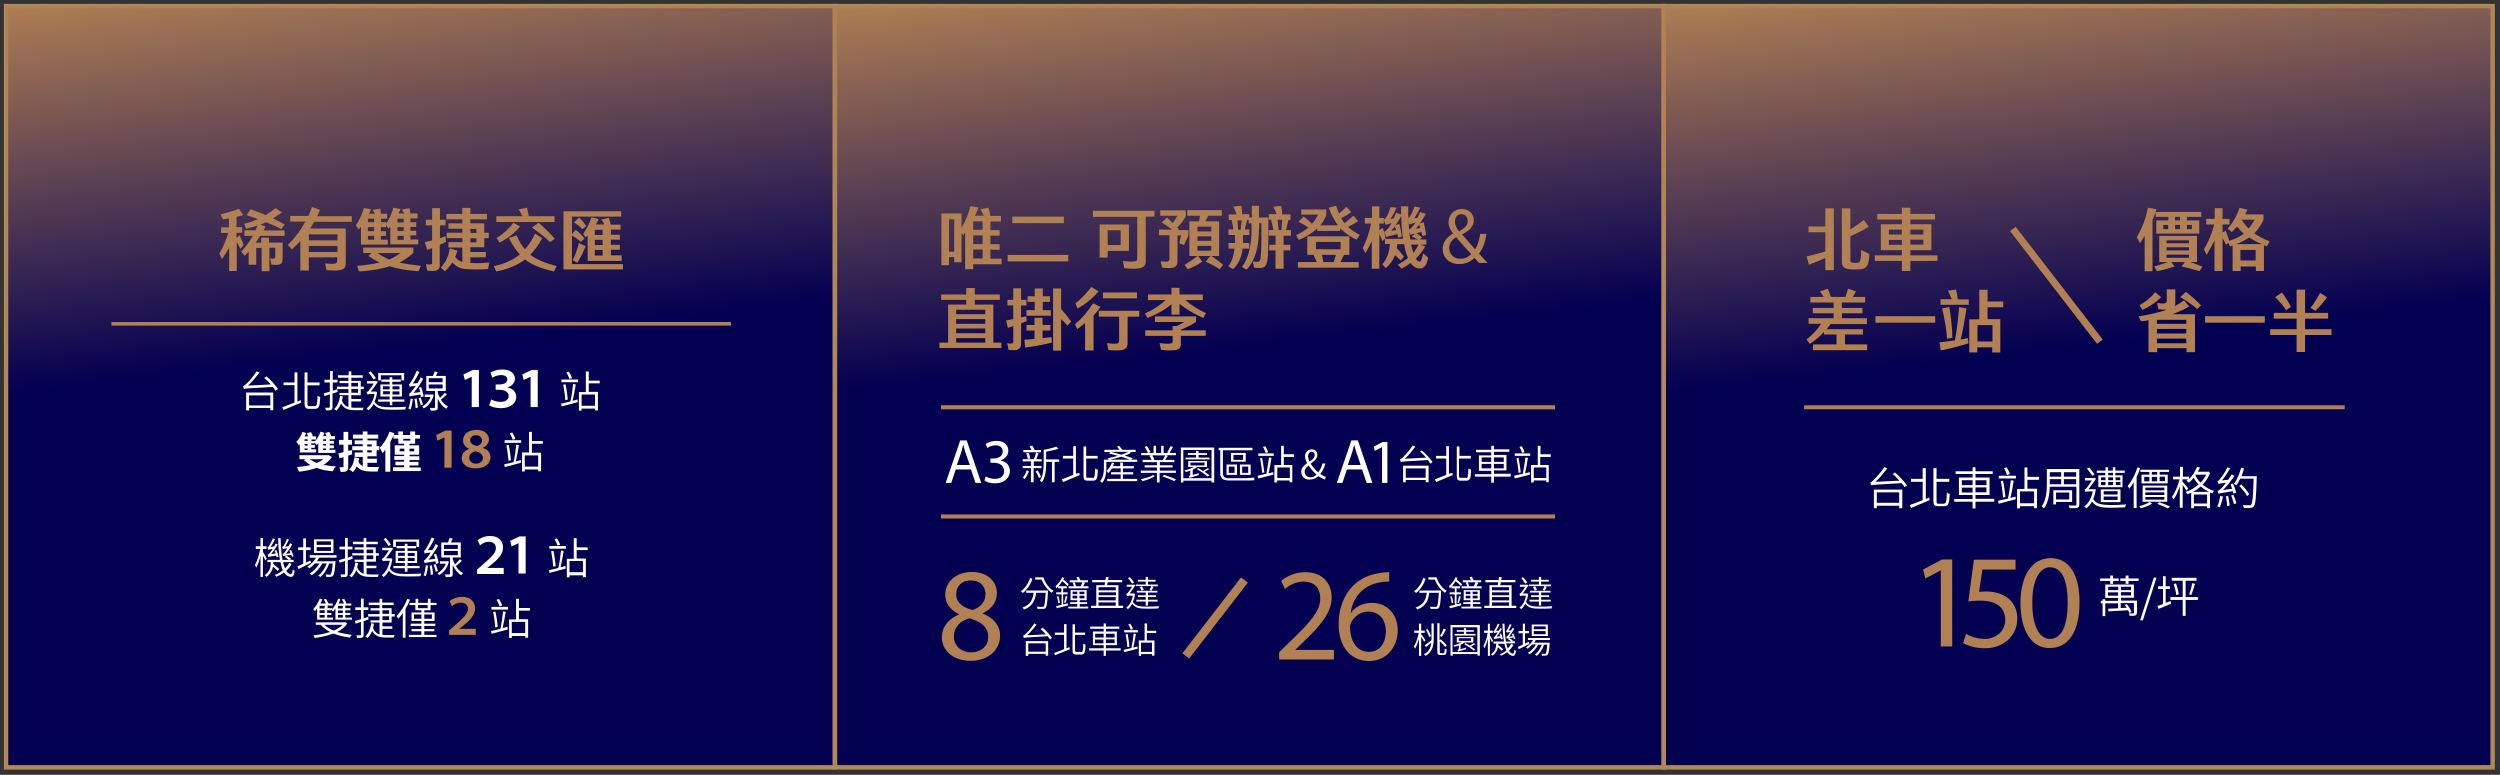 <svg width="413" height="128" viewBox="0 0 413 128" fill="none" xmlns="http://www.w3.org/2000/svg">
<rect x="0" y="0" width="413" height="128" fill="#333333" stroke="none"/>
<path d="M322.885 123.882H354.547H358.919V119.55V87.926H354.547V119.55H322.885V123.882Z" fill="#030052"/>
<path d="M411.744 1H1V126.763H411.744V1Z" fill="#030052"/>
<path d="M137.927 1H1V126.763H137.927V1Z" stroke="#B28956" stroke-width="0.728" stroke-miterlimit="10"/>
<path d="M274.854 1H137.927V126.763H274.854V1Z" stroke="#B28956" stroke-width="0.728" stroke-miterlimit="10"/>
<path d="M411.781 1H274.854V126.763H411.781V1Z" stroke="#B28956" stroke-width="0.728" stroke-miterlimit="10"/>
<path d="M274.854 1H137.927V74.491H274.854V1Z" fill="url(#paint0_linear_102_2444)"/>
<path d="M411.781 1H274.854V74.491H411.781V1Z" fill="url(#paint1_linear_102_2444)"/>
<path d="M137.927 1H1V74.491H137.927V1Z" fill="url(#paint2_linear_102_2444)"/>
<path d="M39.15 44.769H37.856V40.925C37.487 41.59 37.08 42.219 36.673 42.81L36.23 41.886C36.858 40.851 37.339 39.742 37.709 38.485H36.526V37.561H37.819V36.082L36.821 36.23L36.452 35.417C37.524 35.158 38.522 34.862 39.483 34.492L40.185 35.528L39.076 35.823V37.524H40.001V38.448H39.076V39.335L39.557 38.855C39.853 39.409 40.075 39.964 40.259 40.481L39.705 41.11C39.52 40.74 39.335 40.37 39.113 40.001V44.769H39.15ZM46.913 38.965H42.958C42.736 39.335 42.514 39.705 42.255 40.075H43.143V39.261H44.437V40.075H46.692V42.736C46.692 43.106 46.618 43.402 46.433 43.55C46.248 43.697 45.989 43.771 45.62 43.771C45.361 43.771 45.102 43.734 44.843 43.697L44.621 42.662C44.806 42.699 45.028 42.736 45.213 42.736C45.287 42.736 45.361 42.699 45.398 42.662C45.435 42.625 45.472 42.514 45.472 42.367V40.925H44.511V44.806H43.217V40.962H42.33V43.734H41.073V41.59C40.851 41.812 40.629 42.034 40.407 42.256L39.853 41.553C40.592 40.777 41.22 39.927 41.775 38.965H40.37V38.041H42.219C42.33 37.783 42.44 37.524 42.551 37.265C41.923 37.487 41.331 37.635 40.666 37.783L40.333 36.969C41.147 36.785 41.886 36.526 42.625 36.193C42.034 35.971 41.405 35.749 40.74 35.565L41.405 34.566C42.255 34.862 43.069 35.195 43.882 35.528C44.437 35.195 44.991 34.825 45.509 34.382L46.581 35.084C46.1 35.454 45.583 35.749 45.102 36.082C45.767 36.378 46.396 36.711 47.024 37.08L46.47 37.856C45.767 37.45 44.917 37.08 43.956 36.711L43.032 37.117L43.845 37.413C43.771 37.635 43.66 37.856 43.549 38.078H47.024V38.965H46.913Z" fill="#B18053"/>
<path d="M58.114 36.637H51.904C51.682 37.006 51.46 37.376 51.239 37.746H57.116V43.476C57.116 43.919 57.005 44.252 56.747 44.4C56.488 44.585 56.081 44.658 55.49 44.696C54.935 44.696 54.455 44.658 53.937 44.622L53.715 43.513C54.159 43.587 54.566 43.587 54.972 43.587C55.268 43.587 55.453 43.55 55.564 43.439C55.675 43.365 55.712 43.18 55.712 42.958V42.514H51.017V44.696H49.612V39.816C49.168 40.296 48.725 40.74 48.244 41.184L47.542 40.481C48.725 39.298 49.686 38.004 50.462 36.6H47.949V35.675H50.943C51.165 35.195 51.386 34.677 51.534 34.197L52.865 34.677C52.717 35.01 52.569 35.343 52.422 35.712H58.114V36.637ZM55.749 38.707H51.017V39.705H55.749V38.707ZM55.749 40.629H51.017V41.627H55.749V40.629Z" fill="#B18053"/>
<path d="M64.103 40.407H59.63V37.45L59.261 37.93L58.78 37.228C59.334 36.415 59.815 35.454 60.111 34.345L61.294 34.566C61.183 34.825 61.072 35.047 60.961 35.306H61.922C61.811 35.084 61.7 34.862 61.553 34.677L62.809 34.456C62.883 34.751 62.92 35.047 62.92 35.306H63.955V36.119H62.957V36.711H63.807V36.932C64.325 36.193 64.695 35.306 64.99 34.308L66.173 34.529C66.062 34.788 65.952 35.047 65.804 35.269H66.802C66.691 35.084 66.543 34.862 66.395 34.64L67.652 34.382C67.726 34.677 67.763 34.973 67.8 35.269H68.983V36.082H67.8V36.711H68.761V37.487H67.8V38.115H68.761V38.892H67.8V39.557H69.094V40.37H64.473V37.413L64.177 37.782L63.77 37.191V37.524H62.92V38.189H63.77V38.965H62.92V39.594H64.066V40.407H64.103ZM59.963 40.888H68.281V41.775C67.615 42.404 66.839 42.958 65.989 43.365C66.95 43.586 68.133 43.771 69.537 43.919L69.131 44.806C67.171 44.658 65.619 44.4 64.399 43.993H64.362C62.809 44.474 61.109 44.732 59.297 44.843L59.002 43.919C60.407 43.808 61.626 43.623 62.699 43.365C62.07 43.069 61.442 42.699 60.85 42.293L61.368 41.812H60V40.888H59.963ZM61.811 36.119H60.776V36.711H61.811V36.119ZM61.811 37.524H60.776V38.189H61.811V37.524ZM61.811 38.965H60.776V39.594H61.811V38.965ZM62.366 41.812C62.994 42.256 63.66 42.588 64.288 42.884C64.954 42.588 65.582 42.219 66.173 41.812H62.366ZM66.691 36.119H65.656V36.748H66.691V36.119ZM66.691 37.524H65.656V38.152H66.691V37.524ZM66.691 38.965H65.656V39.631H66.691V38.965Z" fill="#B18053"/>
<path d="M72.68 43.697C72.68 44.067 72.569 44.326 72.384 44.511C72.162 44.695 71.866 44.769 71.423 44.769C71.127 44.769 70.831 44.732 70.573 44.695L70.351 43.623C70.609 43.697 70.831 43.697 71.016 43.697C71.127 43.697 71.238 43.66 71.312 43.623C71.386 43.549 71.386 43.512 71.386 43.401V40.999L70.573 41.294L70.166 40.001L71.386 39.705V37.228H70.351V36.304H71.386V34.382H72.68V36.304H73.604V37.228H72.68V39.335L73.604 39.039L73.678 39.964C73.345 40.111 73.012 40.259 72.643 40.444V43.697H72.68ZM72.828 44.215C73.641 43.291 74.121 42.255 74.306 41.036L75.563 41.405C75.452 41.775 75.341 42.145 75.193 42.477C75.526 42.884 75.933 43.143 76.376 43.291V40.888H74.084V40.001H76.376V39.335H73.789V38.448H76.376V37.782H74.084V36.895H76.376V36.23H73.752V35.343H76.376V34.344H77.707V35.343H80.443V36.23H77.707V36.895H79.999V38.448H80.739V39.335H79.999V40.851H77.707V41.627H80.258V42.514H77.707V43.438C77.966 43.438 78.262 43.438 78.557 43.475C79.334 43.475 80.073 43.438 80.849 43.364L80.628 44.437C79.999 44.511 79.334 44.511 78.631 44.511C77.855 44.511 77.227 44.474 76.783 44.437C75.97 44.363 75.304 43.993 74.713 43.364C74.38 43.882 73.974 44.4 73.493 44.806L72.828 44.215ZM77.707 38.485H78.705V37.819H77.707V38.485ZM78.705 39.372H77.707V40.038H78.705V39.372Z" fill="#B18053"/>
<path d="M86.469 43.069C85.212 43.919 83.733 44.511 81.958 44.843L81.589 43.956C83.252 43.623 84.62 42.995 85.692 42.182L85.877 42.034C85.212 41.294 84.583 40.37 84.066 39.298L85.359 38.892C85.729 39.816 86.173 40.555 86.727 41.184C87.356 40.481 87.91 39.631 88.391 38.596L89.574 39.335C89.019 40.407 88.354 41.294 87.614 42.071C87.651 42.071 87.688 42.108 87.688 42.145C88.65 42.884 90.091 43.475 91.94 43.956L91.533 44.843C89.5 44.4 87.91 43.771 86.801 42.921L86.69 42.847L86.469 43.069ZM91.644 36.673H81.995V35.712H86.284C86.099 35.343 85.914 34.973 85.692 34.566L87.06 34.308C87.171 34.788 87.282 35.269 87.356 35.712H91.607V36.673H91.644ZM82.032 39.335C83.215 38.596 84.139 37.746 84.805 36.784L85.914 37.413C85.027 38.485 83.918 39.372 82.55 40.075L82.032 39.335ZM88.982 36.784C90.017 37.709 90.904 38.559 91.644 39.446L90.868 40.001C90.165 39.298 89.167 38.485 87.873 37.598L88.982 36.784Z" fill="#B18053"/>
<path d="M93.086 34.899H102.623V35.786H94.49V38.67L95.119 37.967C95.747 38.485 96.228 38.965 96.561 39.372L95.969 39.963C95.525 39.557 95.045 39.224 94.49 38.928V43.623H102.919V44.51H93.086V34.899ZM94.601 42.995C95.045 42.108 95.378 41.146 95.636 40.148L96.745 40.666C96.302 41.812 95.821 42.736 95.378 43.401L94.601 42.995ZM96.228 37.856C95.821 37.45 95.341 37.043 94.823 36.747L95.673 35.934C96.191 36.452 96.597 36.932 96.856 37.339L96.228 37.856ZM102.623 43.106H97.078V38.891L96.745 39.224L96.339 38.633C96.93 37.819 97.374 36.895 97.707 35.897L98.889 36.193C98.742 36.489 98.594 36.784 98.446 37.08H99.851C99.703 36.821 99.555 36.526 99.333 36.267L100.59 35.971C100.701 36.378 100.812 36.747 100.886 37.117H102.512V37.93H100.923V38.781H102.401V39.594H100.923V40.444H102.401V41.257H100.923V42.181H102.697V43.106H102.623ZM99.555 37.967H98.261V38.818H99.555V37.967ZM99.555 39.631H98.261V40.481H99.555V39.631ZM99.555 41.294H98.261V42.218H99.555V41.294Z" fill="#B18053"/>
<path d="M155.523 43.845V35.269H158.85V37.635C159.479 36.6 159.96 35.38 160.329 34.049L161.66 34.271C161.475 34.751 161.253 35.195 161.069 35.638H162.51C162.362 35.269 162.178 34.936 161.956 34.566L163.287 34.308C163.434 34.788 163.545 35.232 163.619 35.675H165.357V36.6H163.619V38.004H165.135V38.928H163.619V40.333H165.135V41.258H163.619V42.736H165.468V43.66H160.773V44.474H159.442V38.411L159.109 38.855L158.85 38.485V43.328H157.631V42.477H156.78V43.808H155.523V43.845ZM156.78 36.23V41.59H157.631V36.23H156.78ZM160.773 37.967H162.325V36.563H160.773V37.967ZM160.773 40.333H162.325V38.892H160.773V40.333ZM160.773 42.699H162.325V41.221H160.773V42.699Z" fill="#B18053"/>
<path d="M166.466 42.108H176.484V43.18H166.466V42.108ZM167.242 35.786H175.745V36.858H167.242V35.786Z" fill="#B18053"/>
<path d="M180.55 34.825H190.716V35.786H189.275V43.18C189.275 43.623 189.127 43.919 188.831 44.104C188.535 44.289 188.055 44.4 187.352 44.4C186.761 44.4 186.206 44.363 185.726 44.289L185.504 43.106C186.058 43.18 186.502 43.217 186.909 43.217C187.278 43.217 187.537 43.18 187.685 43.106C187.796 43.032 187.87 42.921 187.87 42.699V35.823H180.55V34.825ZM181.659 42.551V37.08H186.502V41.442H182.99V42.551H181.659ZM182.99 38.041V40.481H185.134V38.041H182.99Z" fill="#B18053"/>
<path d="M191.751 34.751H195.892V35.675C195.559 36.378 195.078 37.006 194.487 37.598C194.561 37.672 194.672 37.783 194.746 37.894L194.598 38.005H196.335V38.929L195.596 40.481L194.82 40.185L195.115 38.892H194.524V43.217C194.524 43.587 194.413 43.882 194.191 44.03C193.969 44.215 193.6 44.289 193.082 44.289C192.676 44.289 192.306 44.252 191.973 44.215L191.751 43.143C192.121 43.217 192.417 43.217 192.713 43.217C192.897 43.217 193.008 43.18 193.082 43.106C193.156 43.032 193.193 42.921 193.193 42.736V38.855H191.456V37.931H193.637C193.119 37.524 192.528 37.117 191.899 36.748L192.787 35.934C193.119 36.23 193.452 36.526 193.748 36.858C194.043 36.452 194.302 36.045 194.487 35.639H191.677V34.751H191.751ZM196.188 34.714H201.843V35.639H199.589L199.145 36.563H201.4V42.293H200.143C200.845 42.773 201.511 43.254 202.065 43.771L201.474 44.474C200.845 44.03 200.069 43.623 199.182 43.217L199.958 42.293H197.925L198.627 43.217C197.888 43.734 197.075 44.141 196.224 44.474L195.67 43.771C196.335 43.365 197.075 42.884 197.814 42.293H196.483V36.563H198.073L198.258 35.639H196.151V34.714H196.188ZM197.814 38.226H200.106V37.45H197.814V38.226ZM197.814 39.779H200.106V39.039H197.814V39.779ZM200.106 40.629H197.814V41.405H200.106V40.629Z" fill="#B18053"/>
<path d="M207.98 37.782C207.98 40.888 207.315 43.143 205.91 44.547L205.171 44.104C206.243 42.699 206.76 40.592 206.76 37.745V36.895H206.28V36.341H206.021L205.651 37.893H206.39V38.818H205.355V39.631C205.355 39.816 205.355 39.964 205.355 40.148H206.39V41.073H205.281C205.097 42.551 204.542 43.697 203.692 44.474L202.916 43.993C203.47 43.291 203.803 42.292 203.951 41.073H202.953V40.148H204.025C204.025 39.964 204.025 39.816 204.025 39.631V38.818H202.953V37.893H203.766L203.47 36.341H202.989V35.417H204.283C204.135 35.01 203.988 34.566 203.729 34.123L205.06 33.975C205.134 34.455 205.208 34.936 205.208 35.38H206.39V35.934H206.797V34.012H207.98V35.934H209.533C209.533 36.747 209.533 37.93 209.533 39.483C209.533 41.073 209.459 42.145 209.422 42.699C209.348 43.254 209.237 43.66 209.052 43.919C208.867 44.141 208.572 44.252 208.202 44.289C207.869 44.289 207.5 44.289 207.167 44.215L206.982 43.18C207.241 43.254 207.5 43.254 207.721 43.254C207.943 43.254 208.091 43.143 208.165 42.958C208.239 42.773 208.276 42.477 208.313 42.034C208.35 41.59 208.35 40.851 208.387 39.779V36.858H208.017V37.782H207.98ZM204.431 36.415L204.542 37.967H204.949L205.134 36.415H204.431ZM212.86 36.304L212.453 38.004H213.266V38.928H212.046V40.444H213.155V41.368H212.046V44.4H210.716V41.368H209.681V40.444H210.716V38.928H209.607V38.004H210.383L209.976 36.304H209.607V35.38H210.9C210.753 34.973 210.568 34.566 210.346 34.16L211.64 34.012C211.751 34.492 211.825 34.936 211.825 35.417H213.192V36.341H212.86V36.304ZM211.048 36.304L211.233 38.004H211.677L211.825 36.304H211.048Z" fill="#B18053"/>
<path d="M215.004 34.603H219.107V35.49C218.885 36.119 218.553 36.71 218.109 37.228H221.03C220.438 36.452 219.921 35.454 219.514 34.308L220.734 33.975C220.882 34.455 221.03 34.899 221.214 35.269C221.621 34.936 222.028 34.566 222.434 34.16L223.211 35.047C222.693 35.417 222.176 35.749 221.584 36.045C221.732 36.341 221.917 36.599 222.102 36.858C222.582 36.526 223.063 36.082 223.58 35.638L224.357 36.526C223.839 36.895 223.285 37.191 222.693 37.487C223.211 37.967 223.876 38.411 224.652 38.818L224.098 39.594C222.989 39.076 222.102 38.448 221.399 37.709V38.152H217.592V37.745C216.815 38.485 215.817 39.113 214.56 39.631L214.117 38.855C214.93 38.485 215.595 38.041 216.15 37.598C215.669 37.265 215.115 36.932 214.523 36.636L215.374 35.749C215.891 36.156 216.335 36.563 216.741 36.969C217.148 36.526 217.481 36.008 217.739 35.453H214.967V34.603H215.004ZM222.915 39.039V42.108H222.028L221.436 43.291H224.467V44.215H214.412V43.291H217.518L217 42.108H215.965V39.039H222.915ZM221.473 39.964H217.407V41.184H221.473V39.964ZM220.697 42.108H218.368L218.627 43.291H220.327L220.697 42.108Z" fill="#B18053"/>
<path d="M227.795 44.4H226.612V39.853C226.279 40.518 225.946 41.184 225.577 41.812L225.133 40.962C225.761 39.742 226.205 38.374 226.501 36.932H225.466V36.008H226.649V34.086H227.868V36.008H228.608V36.932H227.868V38.041L228.423 37.635C228.645 38.226 228.793 38.818 228.867 39.409L228.349 39.816C228.238 39.446 228.053 39.04 227.868 38.633V44.4H227.795ZM231.787 39.557C231.602 38.448 231.528 37.154 231.491 35.712C231.196 36.23 230.863 36.748 230.567 37.191L231.196 37.006C231.38 37.746 231.491 38.448 231.565 39.114L230.974 39.261C230.937 39.077 230.9 38.855 230.826 38.67C230.16 38.855 229.532 39.003 228.978 39.151L228.682 38.3C228.904 38.152 229.088 38.005 229.273 37.783C229.458 37.598 229.643 37.302 229.828 36.932L229.865 36.858C229.532 36.969 229.199 37.043 228.904 37.154L228.608 36.304C228.719 36.23 228.83 36.119 228.941 35.971C229.014 35.823 229.125 35.639 229.273 35.417C229.384 35.195 229.532 34.788 229.717 34.197L230.715 34.308C230.419 35.01 230.087 35.639 229.717 36.156L230.234 36.082L230.641 35.158L231.454 35.417V34.086H232.637V34.529C232.637 35.084 232.637 35.565 232.674 36.082C232.748 36.008 232.822 35.934 232.859 35.86C232.97 35.712 233.081 35.528 233.192 35.306C233.303 35.084 233.488 34.677 233.672 34.123L234.634 34.308C234.301 34.973 233.968 35.528 233.635 36.045L234.19 35.971L234.597 35.047L235.558 35.343C235.225 35.897 234.892 36.415 234.56 36.895L235.188 36.711C235.373 37.45 235.521 38.152 235.595 38.818L235.003 39.003C234.929 38.781 234.892 38.559 234.818 38.337C234.523 38.374 234.264 38.448 234.005 38.522C234.301 38.707 234.597 38.966 234.929 39.224L234.56 39.557H235.632V40.407H234.634L235.447 40.703C235.04 41.442 234.523 42.108 233.894 42.736C234.079 43.069 234.301 43.217 234.523 43.217C234.634 43.217 234.744 43.106 234.818 42.921C234.892 42.736 235.003 42.367 235.114 41.849L235.927 42.551C235.853 43.069 235.706 43.513 235.484 43.845C235.262 44.178 234.929 44.363 234.56 44.363C233.968 44.363 233.451 44.067 233.044 43.439C232.6 43.771 232.083 44.104 231.528 44.4L230.937 43.734C231.565 43.365 232.12 42.995 232.6 42.625C232.489 42.367 232.379 42.108 232.305 41.812C232.157 41.368 232.046 40.888 231.972 40.333H230.826C230.826 40.555 230.789 40.777 230.752 40.999C231.196 41.479 231.602 41.96 231.935 42.404L231.38 43.032C231.159 42.773 230.826 42.477 230.456 42.145C230.16 42.958 229.643 43.697 228.941 44.289L228.349 43.66C229.125 42.773 229.532 41.664 229.606 40.297H228.793V39.446H231.787V39.557ZM230.641 38.005C230.567 37.82 230.493 37.635 230.419 37.413C230.234 37.635 230.05 37.894 229.865 38.115L230.641 38.005ZM232.711 36.785C232.711 37.191 232.748 37.561 232.785 37.931C232.97 37.82 233.118 37.672 233.303 37.487C233.451 37.302 233.635 37.043 233.857 36.748C233.488 36.858 233.155 36.969 232.859 37.08L232.711 36.785ZM232.822 38.263C232.859 38.707 232.896 39.151 232.97 39.557H234.264C233.894 39.372 233.561 39.224 233.229 39.077L233.783 38.596C233.488 38.67 233.229 38.707 233.007 38.781L232.822 38.263ZM233.118 40.407C233.155 40.629 233.192 40.851 233.266 41.036C233.34 41.331 233.414 41.553 233.488 41.775C233.82 41.331 234.116 40.888 234.338 40.407H233.118ZM233.894 37.783L234.634 37.672C234.56 37.487 234.486 37.302 234.449 37.117L233.894 37.783Z" fill="#B18053"/>
<path d="M244.393 43.475C244.134 43.217 243.912 42.958 243.58 42.625C242.803 43.328 241.99 43.623 241.029 43.623C239.328 43.623 238.33 42.477 238.33 41.147C238.33 39.964 239.033 39.15 240.031 38.596V38.559C239.587 38.004 239.291 37.339 239.291 36.71C239.291 35.638 240.068 34.529 241.509 34.529C242.618 34.529 243.469 35.269 243.469 36.378C243.469 37.302 242.914 38.041 241.546 38.707V38.744C242.286 39.594 243.136 40.555 243.691 41.183C244.097 40.555 244.356 39.705 244.541 38.633H245.576C245.354 40.001 244.984 41.109 244.319 41.886C244.8 42.403 245.243 42.884 245.761 43.438H244.393V43.475ZM243.025 41.96C242.508 41.405 241.509 40.333 240.548 39.187C240.068 39.483 239.402 40.037 239.402 40.962C239.402 41.96 240.142 42.736 241.177 42.736C241.99 42.773 242.618 42.44 243.025 41.96ZM240.363 36.636C240.363 37.265 240.659 37.745 241.029 38.226C241.916 37.709 242.471 37.265 242.471 36.526C242.471 35.971 242.175 35.38 241.436 35.38C240.733 35.343 240.363 35.934 240.363 36.636Z" fill="#B18053"/>
<path d="M165.431 57.486H155.191V56.599H156.632V50.314H159.627V49.538H155.486V48.651H159.627V47.579H161.032V48.651H165.172V49.538H161.032V50.314H164.1V56.599H165.431V57.486ZM157.963 51.904H162.769V51.164H157.963V51.904ZM157.963 53.493H162.769V52.717H157.963V53.493ZM157.963 55.046H162.769V54.27H157.963V55.046ZM162.769 55.859H157.963V56.599H162.769V55.859Z" fill="#B18053"/>
<path d="M168.684 56.784C168.684 57.154 168.573 57.449 168.388 57.597C168.166 57.782 167.87 57.856 167.427 57.856C167.131 57.856 166.872 57.819 166.614 57.782L166.392 56.673C166.614 56.747 166.835 56.747 167.057 56.747C167.168 56.747 167.242 56.71 167.316 56.673C167.39 56.599 167.39 56.562 167.39 56.488V53.863L166.503 54.159L166.207 52.939L167.39 52.718V50.462H166.429V49.538H167.39V47.616H168.684V49.538H169.571V50.462H168.684V52.459L169.534 52.237L169.608 53.05C169.312 53.161 168.98 53.309 168.684 53.42V56.784ZM173.785 56.599C172.417 56.932 170.939 57.227 169.349 57.412L169.238 56.118C169.793 56.081 170.384 56.044 170.902 56.008V54.603H169.571V53.679H170.902V52.496H172.233V53.679H173.527V54.603H172.233V55.86C172.75 55.786 173.231 55.749 173.711 55.675L173.785 56.599ZM173.6 52.163H169.571V51.239H170.939V49.871H169.756V48.947H170.939V47.653H172.27V48.947H173.453V49.871H172.27V51.239H173.6V52.163ZM173.97 57.93V47.653H175.301V51.054C175.929 51.756 176.484 52.459 176.964 53.124L176.336 53.789C176.04 53.457 175.708 53.087 175.301 52.718V57.93H173.97Z" fill="#B18053"/>
<path d="M180.624 57.893H179.256V53.383C178.85 53.715 178.406 54.048 177.963 54.381L177.593 53.568C178.739 52.606 179.737 51.423 180.587 50.093L181.807 50.721C181.438 51.202 181.068 51.682 180.661 52.126V57.893H180.624ZM177.667 50.093C178.665 49.353 179.515 48.429 180.292 47.394L181.474 48.133C180.513 49.279 179.367 50.204 178 50.98L177.667 50.093ZM186.28 52.274V56.747C186.28 57.153 186.132 57.449 185.874 57.634C185.615 57.819 185.171 57.893 184.506 57.893C183.988 57.893 183.545 57.856 183.101 57.819L182.879 56.673C183.36 56.747 183.766 56.784 184.136 56.784C184.432 56.784 184.617 56.747 184.728 56.673C184.839 56.599 184.875 56.451 184.875 56.266V52.311H181.511V51.349H188.203V52.311H186.28V52.274ZM182.214 48.318H187.833V49.279H182.214V48.318Z" fill="#B18053"/>
<path d="M193.526 50.277C192.38 51.202 191.086 51.941 189.607 52.532L189.127 51.793C190.458 51.202 191.604 50.462 192.565 49.575H189.644V48.651H193.526V47.542H194.857V48.651H198.701V49.575H195.818C196.927 50.499 198.073 51.239 199.219 51.719L198.775 52.532C197.37 51.941 196.04 51.128 194.857 50.203V51.978H193.526V50.277ZM190.753 52.274H197.592V53.161C196.964 53.604 196.151 54.048 195.078 54.455V54.566H199.182V55.49H195.078V56.821C195.078 57.19 194.968 57.486 194.746 57.634C194.524 57.819 194.043 57.893 193.341 57.893C192.786 57.893 192.269 57.856 191.788 57.782L191.567 56.673C192.047 56.747 192.491 56.784 192.86 56.784C193.156 56.784 193.378 56.747 193.526 56.71C193.637 56.673 193.711 56.562 193.711 56.414V55.49H189.201V54.566H193.711V53.863H194.413C194.857 53.641 195.263 53.42 195.596 53.198H190.79V52.274H190.753Z" fill="#B18053"/>
<path d="M44.03 62.181C44.732 62.773 45.546 63.66 45.915 64.251L45.509 64.547C45.398 64.362 45.25 64.141 45.065 63.919C40.925 64.141 40.555 64.177 40.296 64.251C40.259 64.141 40.185 63.919 40.148 63.808C40.296 63.771 40.481 63.623 40.74 63.364C40.999 63.142 41.849 62.218 42.403 61.331L42.847 61.553C42.255 62.329 41.627 63.105 40.962 63.697L44.732 63.512C44.4 63.142 44.03 62.736 43.66 62.44L44.03 62.181ZM40.666 64.843H45.139V67.763H44.658V67.394H41.147V67.8H40.666V64.843ZM41.147 65.323V66.987H44.658V65.323H41.147Z" fill="white"/>
<path d="M49.686 66.1L49.76 66.506C48.725 66.95 47.616 67.393 46.839 67.726L46.618 67.282C47.135 67.098 47.874 66.802 48.651 66.506V63.623H46.839V63.179H48.651V61.516H49.131V66.358L49.686 66.1ZM52.052 67.061C52.385 67.061 52.422 66.728 52.459 65.36C52.569 65.471 52.754 65.545 52.902 65.582C52.828 67.061 52.717 67.541 52.052 67.541H51.091C50.499 67.541 50.314 67.356 50.314 66.654V61.516H50.795V63.179H52.791V63.66H50.795V66.691C50.795 67.024 50.869 67.098 51.128 67.098H52.052V67.061Z" fill="white"/>
<path d="M54.935 65.028V67.246C54.935 67.505 54.861 67.653 54.714 67.727C54.566 67.8 54.27 67.8 53.863 67.8C53.826 67.689 53.789 67.505 53.715 67.357C54.048 67.357 54.307 67.357 54.381 67.357C54.455 67.357 54.492 67.32 54.492 67.209V65.139C54.159 65.25 53.863 65.361 53.605 65.434L53.494 64.991C53.752 64.917 54.122 64.806 54.492 64.695V63.179H53.605V62.736H54.529V61.294H54.972V62.736H55.749V63.179H54.972V64.547C55.231 64.473 55.453 64.399 55.712 64.288L55.785 64.732L54.935 65.028ZM58.041 65.25V65.915H59.667V66.322H58.041V67.32C58.262 67.357 58.484 67.357 58.706 67.357C58.854 67.357 59.852 67.357 60.074 67.357C60 67.468 59.926 67.653 59.926 67.763H58.669C57.56 67.763 56.821 67.542 56.34 66.654C56.155 67.135 55.896 67.542 55.564 67.837C55.49 67.763 55.305 67.616 55.194 67.579C55.749 67.098 56.044 66.322 56.192 65.398L56.636 65.472C56.599 65.73 56.562 65.952 56.488 66.174C56.71 66.765 57.079 67.098 57.56 67.246V65.287H56.081V64.917H57.56V64.288H55.675V63.882H57.56V63.29H56.081V62.921H57.56V62.403H55.822V61.997H57.597V61.368H58.041V61.997H59.926V62.403H58.041V62.921H59.593V63.882H60.111V64.288H59.593V65.287H58.041V65.25ZM58.041 63.845H59.15V63.254H58.041V63.845ZM58.041 64.88H59.15V64.252H58.041V64.88Z" fill="white"/>
<path d="M62.292 64.806C62.218 65.397 62.07 65.915 61.885 66.359C62.329 67.172 63.253 67.283 64.621 67.283C65.36 67.283 66.358 67.246 67.097 67.209C67.024 67.32 66.95 67.541 66.95 67.652C66.284 67.689 65.397 67.689 64.658 67.689C63.179 67.689 62.292 67.541 61.737 66.728C61.478 67.172 61.183 67.541 60.85 67.8C60.776 67.689 60.628 67.541 60.554 67.468C61.183 67.024 61.663 66.211 61.885 65.102H61.146C60.961 65.102 60.776 65.139 60.739 65.213C60.702 65.102 60.628 64.88 60.554 64.769C60.665 64.732 60.776 64.695 60.887 64.584C61.035 64.399 61.478 63.808 61.737 63.364H60.628V62.958H62.033L62.107 62.92L62.44 63.068C62.181 63.475 61.626 64.214 61.257 64.695H62.033H62.107L62.292 64.806ZM61.7 62.699C61.552 62.403 61.183 61.922 60.887 61.553L61.257 61.368C61.552 61.701 61.922 62.181 62.107 62.477L61.7 62.699ZM62.883 62.847H62.477V61.627H66.765V62.847H66.321V61.996H62.92V62.847H62.883ZM64.399 66.95V66.359H62.477V65.989H64.362V65.508H62.846V63.512H64.362V63.068H62.994V62.699H64.362V62.329H64.806V62.699H66.21V63.068H64.806V63.512H66.395V65.508H64.806V65.989H66.802V66.359H64.806V66.95H64.399ZM63.253 64.325H64.362V63.808H63.253V64.325ZM64.399 65.139V64.621H63.29V65.139H64.399ZM64.843 63.808V64.325H65.989V63.808H64.843ZM65.989 64.658H64.843V65.176H65.989V64.658Z" fill="white"/>
<path d="M68.207 65.915C68.133 66.543 67.985 67.209 67.837 67.652C67.763 67.615 67.578 67.541 67.467 67.505C67.652 67.061 67.763 66.433 67.837 65.841L68.207 65.915ZM69.537 65.619C69.5 65.508 69.5 65.361 69.463 65.176C68.022 65.397 67.8 65.434 67.689 65.508C67.652 65.397 67.578 65.176 67.541 65.065C67.689 65.028 67.837 64.843 68.059 64.584C68.17 64.473 68.391 64.141 68.687 63.734C67.911 63.808 67.763 63.845 67.689 63.919C67.652 63.808 67.615 63.586 67.541 63.475C67.652 63.438 67.8 63.29 67.911 63.069C68.059 62.847 68.539 62.033 68.835 61.257L69.279 61.442C68.983 62.107 68.576 62.81 68.207 63.364L68.983 63.29C69.168 62.995 69.353 62.662 69.5 62.329L69.907 62.588C69.463 63.438 68.872 64.251 68.317 64.917L69.427 64.769C69.353 64.51 69.279 64.251 69.205 64.03L69.574 63.956C69.759 64.436 69.944 65.102 69.981 65.471L69.537 65.619ZM68.835 65.841C68.909 66.322 69.02 66.95 69.02 67.357L68.65 67.431C68.65 67.024 68.576 66.395 68.465 65.915L68.835 65.841ZM69.5 65.693C69.648 66.063 69.796 66.543 69.87 66.839L69.5 66.95C69.427 66.654 69.279 66.137 69.168 65.767L69.5 65.693ZM71.644 65.249C71.386 66.322 70.757 67.061 70.018 67.468C69.944 67.357 69.833 67.209 69.759 67.135C70.314 66.876 70.868 66.285 71.127 65.582H70.166V65.176H71.312L71.386 65.139L71.644 65.249ZM73.826 65.139C73.53 65.434 73.16 65.767 72.828 66.026C73.123 66.506 73.53 66.913 74.01 67.172C73.9 67.246 73.789 67.431 73.715 67.541C73.123 67.172 72.643 66.58 72.31 65.841V67.32C72.31 67.579 72.273 67.689 72.088 67.763C71.903 67.837 71.608 67.837 71.164 67.837C71.127 67.689 71.09 67.541 71.016 67.394C71.349 67.394 71.644 67.394 71.755 67.394C71.829 67.394 71.866 67.357 71.866 67.283V64.584H70.425V62.107H71.534C71.608 61.886 71.719 61.553 71.792 61.368L72.31 61.479C72.199 61.701 72.088 61.922 72.014 62.107H73.641V64.584H72.31V64.843C72.384 65.139 72.532 65.434 72.68 65.73C72.975 65.471 73.308 65.139 73.493 64.88L73.826 65.139ZM70.831 63.142H73.123V62.477H70.831V63.142ZM70.831 64.177H73.123V63.512H70.831V64.177Z" fill="white"/>
<path d="M77.966 62.218L76.783 62.773L76.561 61.849L78.114 61.109H79.112V67.246H77.929V62.218H77.966Z" fill="white"/>
<path d="M81.145 65.989C81.404 66.137 82.032 66.395 82.698 66.395C83.659 66.395 84.029 65.878 84.029 65.434C84.029 64.732 83.289 64.399 82.55 64.399H81.885V63.512H82.55C83.104 63.512 83.807 63.29 83.807 62.699C83.807 62.292 83.511 61.959 82.735 61.959C82.18 61.959 81.589 62.218 81.33 62.403L81.034 61.553C81.404 61.294 82.18 61.035 82.993 61.035C84.361 61.035 85.064 61.737 85.064 62.551C85.064 63.216 84.657 63.734 83.844 63.992V64.029C84.657 64.14 85.285 64.732 85.285 65.545C85.285 66.617 84.361 67.43 82.735 67.43C81.885 67.43 81.182 67.209 80.812 66.95L81.145 65.989Z" fill="white"/>
<path d="M87.688 62.218L86.505 62.773L86.284 61.849L87.836 61.109H88.834V67.246H87.651V62.218H87.688Z" fill="white"/>
<path d="M95.415 65.989L95.451 66.432C94.527 66.691 93.529 66.95 92.79 67.135L92.679 66.691C93.086 66.617 93.64 66.469 94.232 66.322C94.416 65.545 94.601 64.288 94.675 63.438L95.119 63.512C94.971 64.362 94.786 65.471 94.601 66.211L95.415 65.989ZM92.753 62.699H95.489V63.142H92.753V62.699ZM93.418 63.475C93.603 64.288 93.751 65.323 93.788 66.026L93.381 66.1C93.344 65.397 93.197 64.362 93.049 63.549L93.418 63.475ZM94.047 62.588C93.973 62.292 93.751 61.849 93.566 61.516L93.973 61.405C94.195 61.738 94.416 62.181 94.49 62.477L94.047 62.588ZM97.263 63.29V64.732H98.779V67.8H98.298V67.504H96.08V67.837H95.636V64.769H96.782V61.368H97.263V62.884H99.074V63.327H97.263V63.29ZM98.298 65.176H96.08V67.024H98.298V65.176Z" fill="white"/>
<path d="M49.612 73.308C49.538 73.382 49.427 73.493 49.353 73.567C49.279 73.419 49.094 73.124 48.947 72.976C49.39 72.569 49.76 71.978 49.945 71.349L50.573 71.534C50.499 71.719 50.425 71.904 50.351 72.089H50.906C50.832 71.904 50.758 71.719 50.684 71.571L51.386 71.386C51.497 71.608 51.645 71.867 51.682 72.089H52.2V72.606H51.46V72.865H52.052C52.422 72.458 52.754 71.904 52.939 71.312L53.605 71.497C53.531 71.682 53.457 71.867 53.383 72.052H53.937C53.863 71.867 53.789 71.682 53.715 71.534L54.418 71.349C54.529 71.571 54.64 71.83 54.714 72.052H55.342V72.569H54.455V72.828H55.157V73.308H54.455V73.567H55.157V74.048H54.455V74.307H55.416V74.824H52.569V73.235C52.495 73.346 52.385 73.456 52.311 73.53C52.237 73.456 52.126 73.272 52.015 73.124V73.235H51.423V73.493H52.015V73.974H51.423V74.233H52.237V74.75H49.538V73.308H49.612ZM54.824 75.49C54.492 76.044 54.011 76.451 53.457 76.783C54.085 76.931 54.787 77.005 55.49 77.042C55.305 77.227 55.083 77.597 54.972 77.856C53.974 77.781 53.087 77.597 52.311 77.301C51.423 77.597 50.425 77.819 49.39 77.929C49.316 77.708 49.168 77.375 49.057 77.153C49.834 77.079 50.573 77.005 51.276 76.82C50.869 76.599 50.536 76.303 50.203 76.007L50.536 75.859H49.464V75.194H54.085L54.233 75.157L54.824 75.49ZM50.832 72.569H50.314V72.828H50.832V72.569ZM50.832 73.346H50.314V73.604H50.832V73.346ZM50.832 74.085H50.314V74.344H50.832V74.085ZM51.202 75.859C51.497 76.118 51.904 76.303 52.348 76.488C52.754 76.303 53.124 76.118 53.383 75.859H51.202ZM53.863 72.569H53.383V72.828H53.863V72.569ZM53.863 73.346H53.383V73.604H53.863V73.346ZM53.863 74.085H53.383V74.344H53.863V74.085Z" fill="white"/>
<path d="M58.188 75.046C57.967 75.12 57.745 75.194 57.523 75.268V77.079C57.523 77.486 57.449 77.671 57.264 77.818C57.042 77.966 56.747 77.966 56.266 77.966C56.229 77.744 56.155 77.412 56.044 77.19C56.303 77.19 56.562 77.19 56.636 77.19C56.71 77.19 56.747 77.153 56.747 77.079V75.526C56.525 75.6 56.266 75.674 56.081 75.711L55.897 74.898C56.155 74.861 56.451 74.787 56.747 74.676V73.456H56.007V72.68H56.747V71.349H57.523V72.68H58.151V73.456H57.523V74.491L58.114 74.343L58.188 75.046ZM60.665 77.116C60.85 77.153 61.072 77.153 61.257 77.153C61.478 77.153 62.329 77.153 62.624 77.153C62.514 77.338 62.403 77.671 62.403 77.892H61.22C60.259 77.892 59.482 77.707 58.928 77.042C58.78 77.412 58.558 77.744 58.299 78.003C58.188 77.892 57.856 77.633 57.671 77.56C58.188 77.116 58.447 76.377 58.558 75.563L59.334 75.674C59.297 75.896 59.261 76.118 59.224 76.34C59.408 76.672 59.667 76.857 59.926 77.005V75.489H58.595V74.75H59.926V74.38H58.188V73.715H59.926V73.382H58.595V72.754H59.926V72.458H58.299V71.793H59.926V71.275H60.702V71.793H62.477V72.458H60.702V72.754H62.218V73.715H62.661V74.38H62.218V75.379H60.702V75.785H62.255V76.451H60.702V77.116H60.665ZM60.665 73.752H61.405V73.419H60.665V73.752ZM60.665 74.75H61.405V74.38H60.665V74.75Z" fill="white"/>
<path d="M65.138 71.571C64.954 72.052 64.732 72.569 64.473 73.05V77.929H63.66V74.306C63.512 74.528 63.327 74.713 63.179 74.861C63.105 74.639 62.883 74.196 62.735 73.974C63.364 73.345 63.992 72.31 64.362 71.312L65.138 71.571ZM69.5 77.19V77.818H64.916V77.19H66.765V76.857H65.323V76.266H66.765V75.97H65.138V75.342H66.765V75.12H65.212V73.567H66.765V73.308H65.804V72.458H64.99V71.867H65.804V71.275H66.58V71.867H67.763V71.275H68.576V71.867H69.389V72.458H68.576V73.308H67.652V73.567H69.242V75.12H67.652V75.379H69.279V76.007H67.652V76.303H69.131V76.894H67.652V77.227H69.5V77.19ZM66.802 74.565V74.122H66.025V74.565H66.802ZM66.617 72.791H67.8V72.495H66.617V72.791ZM67.652 74.122V74.565H68.428V74.122H67.652Z" fill="white"/>
<path d="M73.456 72.236L72.273 72.791L72.051 71.867L73.604 71.127H74.602V77.264H73.419V72.236H73.456Z" fill="#B18053"/>
<path d="M76.266 75.711C76.266 74.972 76.709 74.454 77.485 74.159V74.122C76.82 73.826 76.487 73.308 76.487 72.754C76.487 71.719 77.412 71.016 78.705 71.016C80.184 71.016 80.775 71.867 80.775 72.569C80.775 73.124 80.48 73.641 79.777 73.974V74.011C80.48 74.233 81.034 74.75 81.034 75.526C81.034 76.635 80.036 77.375 78.631 77.375C77.042 77.412 76.266 76.561 76.266 75.711ZM79.777 75.674C79.777 75.046 79.297 74.713 78.52 74.565C77.892 74.713 77.522 75.083 77.522 75.6C77.485 76.118 77.929 76.598 78.668 76.598C79.334 76.561 79.777 76.155 79.777 75.674ZM77.67 72.717C77.67 73.234 78.114 73.53 78.779 73.678C79.223 73.567 79.629 73.234 79.629 72.754C79.629 72.347 79.371 71.904 78.631 71.904C78.003 71.904 77.67 72.273 77.67 72.717Z" fill="#B18053"/>
<path d="M86.025 76.007L86.062 76.451C85.138 76.709 84.139 76.968 83.4 77.153L83.289 76.709C83.696 76.635 84.25 76.488 84.842 76.34C85.027 75.563 85.212 74.306 85.285 73.456L85.729 73.53C85.581 74.38 85.396 75.49 85.212 76.229L86.025 76.007ZM83.363 72.717H86.099V73.16H83.363V72.717ZM84.029 73.493C84.213 74.306 84.361 75.342 84.398 76.044L83.992 76.118C83.955 75.415 83.807 74.38 83.659 73.567L84.029 73.493ZM84.694 72.643C84.62 72.347 84.398 71.904 84.213 71.571L84.62 71.46C84.842 71.793 85.064 72.236 85.138 72.532L84.694 72.643ZM87.873 73.345V74.787H89.389V77.855H88.908V77.56H86.69V77.892H86.247V74.75H87.393V71.349H87.873V72.865H89.685V73.308H87.873V73.345ZM88.908 75.231H86.69V77.079H88.908V75.231Z" fill="white"/>
<path d="M43.845 92.605C43.771 92.42 43.586 92.05 43.438 91.755V95.304H43.032V91.866C42.847 92.605 42.588 93.344 42.33 93.788C42.292 93.64 42.182 93.455 42.108 93.344C42.477 92.753 42.81 91.644 42.995 90.683H42.255V90.239H43.032V88.871H43.438V90.239H44.03V90.683H43.438V91.163C43.586 91.422 43.993 92.088 44.067 92.272L43.845 92.605ZM48.17 93.159C47.949 93.603 47.653 93.973 47.283 94.305C47.505 94.638 47.764 94.823 48.059 94.86C48.207 94.86 48.318 94.601 48.355 94.084C48.429 94.158 48.614 94.269 48.688 94.305C48.577 95.082 48.355 95.341 48.059 95.304C47.579 95.267 47.209 95.008 46.913 94.564C46.544 94.86 46.137 95.082 45.657 95.267C45.583 95.193 45.472 95.045 45.398 94.971C45.915 94.786 46.359 94.527 46.729 94.195C46.544 93.825 46.433 93.381 46.322 92.864H45.139V93.012C45.139 93.049 45.139 93.086 45.139 93.159C45.472 93.418 45.915 93.788 46.137 94.01L45.841 94.305C45.694 94.121 45.398 93.862 45.102 93.603C44.991 94.195 44.695 94.823 44.03 95.304C43.956 95.23 43.808 95.045 43.734 95.008C44.584 94.416 44.732 93.603 44.732 93.012V92.864H44.178V92.494H46.248C46.063 91.496 45.989 90.239 45.952 88.908H46.359C46.396 90.276 46.507 91.533 46.655 92.494H47.727C47.542 92.346 47.283 92.161 47.061 92.014L47.32 91.792C47.579 91.94 47.911 92.161 48.096 92.309L47.911 92.494H48.503V92.864H46.766C46.84 93.27 46.95 93.603 47.098 93.899C47.394 93.603 47.616 93.307 47.764 92.975L48.17 93.159ZM45.694 92.088C45.657 92.014 45.657 91.903 45.62 91.792C44.584 91.94 44.4 91.977 44.326 92.014C44.326 91.94 44.252 91.755 44.215 91.644C44.326 91.607 44.437 91.496 44.584 91.348C44.658 91.237 44.843 91.015 45.065 90.683C44.474 90.757 44.363 90.794 44.289 90.831C44.289 90.757 44.215 90.572 44.178 90.461C44.252 90.424 44.326 90.35 44.437 90.202C44.547 90.054 44.88 89.5 45.065 88.945L45.435 89.056C45.213 89.537 44.954 90.017 44.695 90.35L45.287 90.276C45.361 90.128 45.472 89.943 45.546 89.796L45.878 89.943C45.546 90.535 45.176 91.089 44.806 91.533L45.546 91.422C45.472 91.274 45.435 91.089 45.361 90.942L45.657 90.868C45.804 91.2 45.952 91.644 46.026 91.94L45.694 92.088ZM48.244 91.977C48.207 91.903 48.17 91.755 48.133 91.644C47.098 91.792 46.913 91.829 46.803 91.903C46.766 91.829 46.729 91.607 46.692 91.533C46.803 91.496 46.913 91.385 47.024 91.237C47.098 91.126 47.283 90.904 47.468 90.572C46.913 90.646 46.803 90.683 46.729 90.72C46.692 90.646 46.655 90.461 46.618 90.35C46.692 90.35 46.766 90.239 46.877 90.128C46.95 90.017 47.246 89.5 47.394 89.019L47.727 89.13C47.542 89.574 47.32 89.98 47.098 90.313L47.653 90.239C47.764 90.091 47.838 89.906 47.911 89.759L48.281 89.906C47.986 90.498 47.616 91.052 47.209 91.496L47.986 91.385C47.911 91.237 47.875 91.089 47.801 90.942L48.096 90.868C48.244 91.2 48.429 91.644 48.503 91.94L48.244 91.977Z" fill="white"/>
<path d="M51.386 92.975C50.647 93.344 49.871 93.714 49.316 94.01L49.131 93.566C49.39 93.455 49.76 93.308 50.093 93.123V90.868H49.242V90.424H50.093V88.945H50.536V90.424H51.312V90.868H50.536V92.938L51.276 92.605L51.386 92.975ZM52.68 92.198C52.606 92.383 52.459 92.568 52.348 92.716H55.453C55.453 92.716 55.453 92.827 55.416 92.901C55.305 94.379 55.194 94.934 55.009 95.119C54.898 95.23 54.787 95.267 54.603 95.304C54.455 95.304 54.196 95.304 53.9 95.304C53.9 95.193 53.863 95.008 53.789 94.897C54.048 94.934 54.307 94.934 54.418 94.934C54.529 94.934 54.603 94.934 54.64 94.86C54.751 94.749 54.861 94.269 54.972 93.086H54.381C54.085 93.936 53.531 94.86 52.902 95.341C52.828 95.23 52.68 95.119 52.569 95.082C53.161 94.675 53.678 93.899 53.974 93.086H53.235C52.865 93.825 52.163 94.601 51.497 95.045C51.423 94.934 51.276 94.823 51.165 94.749C51.756 94.416 52.385 93.751 52.791 93.086H52.015C51.719 93.418 51.386 93.714 51.091 93.899C51.017 93.825 50.869 93.677 50.758 93.603C51.312 93.27 51.867 92.753 52.2 92.124H51.165V91.718H55.601V92.124H52.68V92.198ZM55.083 91.348H51.867V89.093H55.083V91.348ZM54.676 89.426H52.311V90.017H54.676V89.426ZM54.676 90.387H52.311V91.016H54.676V90.387Z" fill="white"/>
<path d="M57.449 92.568V94.786C57.449 95.045 57.375 95.193 57.227 95.267C57.079 95.341 56.784 95.341 56.377 95.341C56.34 95.23 56.303 95.045 56.229 94.897C56.562 94.897 56.821 94.897 56.895 94.897C56.968 94.897 57.005 94.86 57.005 94.749V92.679C56.673 92.79 56.377 92.901 56.118 92.975L56.007 92.531C56.266 92.457 56.636 92.346 57.005 92.235V90.757H56.081V90.313H57.005V88.871H57.449V90.313H58.225V90.757H57.449V92.124C57.708 92.05 57.93 91.977 58.188 91.866L58.262 92.309L57.449 92.568ZM60.554 92.79V93.455H62.181V93.862H60.554V94.86C60.776 94.897 60.998 94.897 61.22 94.897C61.368 94.897 62.366 94.897 62.588 94.897C62.514 95.008 62.44 95.193 62.44 95.304H61.183C60.074 95.304 59.334 95.082 58.854 94.195C58.669 94.675 58.41 95.082 58.078 95.378C58.004 95.304 57.819 95.156 57.708 95.119C58.262 94.638 58.558 93.862 58.706 92.938L59.15 93.012C59.113 93.27 59.076 93.492 59.002 93.714C59.224 94.305 59.593 94.638 60.074 94.786V92.827H58.595V92.457H60.074V91.755H58.188V91.385H60.074V90.794H58.595V90.424H60.074V89.906H58.299V89.5H60.074V88.871H60.517V89.5H62.403V89.906H60.517V90.424H62.07V91.385H62.588V91.792H62.107V92.79H60.554ZM60.554 91.385H61.663V90.794H60.554V91.385ZM60.554 92.383H61.663V91.755H60.554V92.383Z" fill="white"/>
<path d="M64.806 92.346C64.732 92.938 64.584 93.455 64.399 93.899C64.843 94.712 65.767 94.823 67.135 94.823C67.874 94.823 68.872 94.786 69.611 94.749C69.537 94.86 69.463 95.082 69.463 95.193C68.798 95.23 67.911 95.23 67.171 95.23C65.693 95.23 64.806 95.082 64.251 94.269C63.992 94.712 63.697 95.082 63.364 95.341C63.29 95.23 63.142 95.082 63.068 95.008C63.697 94.564 64.177 93.751 64.399 92.642H63.66C63.475 92.642 63.29 92.679 63.253 92.753C63.216 92.642 63.142 92.42 63.068 92.309C63.179 92.272 63.29 92.235 63.401 92.124C63.549 91.94 63.992 91.348 64.251 90.904H63.142V90.498H64.547L64.621 90.461L64.954 90.609C64.695 91.015 64.14 91.755 63.77 92.235H64.547H64.621L64.806 92.346ZM64.177 90.202C64.029 89.906 63.66 89.426 63.364 89.056L63.734 88.871C64.029 89.204 64.399 89.685 64.584 89.98L64.177 90.202ZM65.397 90.35H64.954V89.13H69.242V90.35H68.798V89.5H65.397V90.35ZM66.876 94.453V93.862H64.99V93.492H66.876V93.012H65.36V91.015H66.876V90.572H65.508V90.202H66.876V89.832H67.319V90.202H68.724V90.572H67.319V91.015H68.909V93.012H67.319V93.492H69.316V93.862H67.319V94.453H66.876ZM65.767 91.829H66.876V91.311H65.767V91.829ZM66.876 92.679V92.161H65.767V92.679H66.876ZM67.356 91.348V91.866H68.502V91.348H67.356ZM68.502 92.161H67.356V92.679H68.502V92.161Z" fill="white"/>
<path d="M70.72 93.455C70.647 94.084 70.499 94.749 70.351 95.193C70.277 95.156 70.092 95.082 69.981 95.045C70.166 94.601 70.277 93.973 70.351 93.381L70.72 93.455ZM72.014 93.159C71.977 93.049 71.977 92.901 71.94 92.716C70.499 92.938 70.277 92.975 70.166 93.049C70.129 92.938 70.055 92.716 70.018 92.605C70.166 92.568 70.314 92.383 70.536 92.124C70.647 92.013 70.868 91.681 71.164 91.274C70.388 91.348 70.24 91.385 70.166 91.459C70.129 91.348 70.092 91.126 70.018 91.015C70.129 90.978 70.277 90.831 70.388 90.609C70.536 90.387 71.016 89.574 71.312 88.797L71.755 88.982C71.46 89.648 71.053 90.35 70.683 90.904L71.46 90.831C71.645 90.535 71.829 90.202 71.977 89.869L72.384 90.128C71.94 90.978 71.349 91.792 70.794 92.457L71.903 92.309C71.829 92.05 71.755 91.792 71.681 91.57L72.051 91.496C72.236 91.977 72.421 92.642 72.458 93.012L72.014 93.159ZM71.349 93.381C71.423 93.862 71.534 94.49 71.534 94.897L71.164 94.971C71.164 94.564 71.09 93.936 70.979 93.455L71.349 93.381ZM71.977 93.197C72.125 93.566 72.273 94.047 72.347 94.343L71.977 94.453C71.903 94.158 71.755 93.64 71.645 93.27L71.977 93.197ZM74.158 92.79C73.9 93.862 73.271 94.601 72.532 95.008C72.458 94.897 72.347 94.749 72.273 94.675C72.828 94.416 73.382 93.825 73.641 93.123H72.68V92.716H73.826L73.9 92.679L74.158 92.79ZM76.302 92.642C76.007 92.938 75.637 93.27 75.304 93.529C75.6 94.01 76.007 94.416 76.487 94.675C76.376 94.749 76.266 94.934 76.192 95.045C75.6 94.675 75.12 94.084 74.787 93.344V94.823C74.787 95.082 74.75 95.193 74.565 95.267C74.38 95.341 74.084 95.341 73.641 95.341C73.604 95.193 73.567 95.045 73.493 94.897C73.826 94.897 74.121 94.897 74.232 94.897C74.306 94.897 74.343 94.86 74.343 94.786V92.088H72.901V89.611H74.01C74.084 89.389 74.195 89.056 74.269 88.871L74.787 88.982C74.676 89.204 74.565 89.426 74.491 89.611H76.118V92.088H74.787V92.346C74.861 92.642 75.009 92.938 75.156 93.233C75.452 92.975 75.785 92.642 75.97 92.383L76.302 92.642ZM73.345 90.683H75.637V90.017H73.345V90.683ZM73.345 91.718H75.637V91.015H73.345V91.718Z" fill="white"/>
<path d="M78.816 94.786V94.084L79.593 93.418C81.256 91.977 81.921 91.311 81.921 90.572C81.921 90.017 81.626 89.5 80.739 89.5C80.147 89.5 79.629 89.796 79.297 90.091L78.89 89.241C79.408 88.834 80.147 88.539 80.96 88.539C82.365 88.539 83.104 89.389 83.104 90.461C83.104 91.533 82.328 92.346 81.108 93.344L80.517 93.788V93.825H83.215V94.823H78.816V94.786Z" fill="white"/>
<path d="M85.692 89.722L84.509 90.276L84.287 89.352L85.84 88.612H86.838V94.749H85.655V89.722H85.692Z" fill="white"/>
<path d="M93.418 93.492L93.455 93.936C92.531 94.195 91.533 94.453 90.794 94.638L90.683 94.195C91.089 94.121 91.644 93.973 92.235 93.825C92.42 93.049 92.605 91.792 92.679 90.941L93.123 91.015C92.975 91.866 92.79 92.975 92.605 93.714L93.418 93.492ZM90.757 90.202H93.492V90.646H90.757V90.202ZM91.422 90.978C91.607 91.792 91.755 92.827 91.792 93.529L91.385 93.603C91.348 92.901 91.2 91.866 91.052 91.052L91.422 90.978ZM92.088 90.128C92.014 89.832 91.792 89.389 91.607 89.056L92.014 88.945C92.235 89.278 92.457 89.722 92.531 90.017L92.088 90.128ZM95.267 90.831V92.272H96.782V95.341H96.302V95.045H94.084V95.377H93.64V92.309H94.786V88.908H95.267V90.424H97.078V90.868H95.267V90.831ZM96.302 92.679H94.084V94.527H96.302V92.679Z" fill="white"/>
<path d="M52.385 100.516C52.274 100.701 52.126 100.849 52.015 100.96C51.978 100.886 51.83 100.701 51.756 100.627C52.2 100.184 52.569 99.555 52.828 98.89L53.235 99.001C53.161 99.259 53.05 99.481 52.939 99.703H53.826C53.752 99.481 53.605 99.222 53.494 99.037L53.863 98.927C54.011 99.185 54.159 99.481 54.27 99.703H54.972V100.036H54.122V100.479H54.825V100.664C55.268 100.22 55.638 99.555 55.859 98.89L56.229 99.001C56.155 99.259 56.044 99.481 55.934 99.703H56.821C56.747 99.481 56.599 99.259 56.488 99.037L56.858 98.927C57.005 99.148 57.153 99.481 57.227 99.703H58.041V100.036H57.042V100.479H57.893V100.812H57.042V101.256H57.893V101.588H57.042V102.032H58.151V102.365H55.416V100.516C55.268 100.701 55.157 100.886 55.009 101.034C54.972 100.96 54.861 100.849 54.751 100.738V100.812H54.048V101.256H54.751V101.588H54.048V102.032H55.009V102.365H52.385V100.516ZM57.375 102.993C57.005 103.585 56.414 104.028 55.712 104.398C56.451 104.62 57.264 104.767 58.114 104.878C58.004 104.989 57.893 105.174 57.819 105.322C56.821 105.211 55.897 104.989 55.083 104.657C54.122 105.026 53.05 105.248 51.978 105.396C51.941 105.285 51.867 105.063 51.793 104.952C52.717 104.878 53.678 104.694 54.529 104.398C53.9 104.065 53.383 103.695 53.013 103.252L53.087 103.215H52.163V102.808H56.932L57.005 102.771L57.375 102.993ZM53.642 100.073H52.791V100.516H53.642V100.073ZM53.642 100.812H52.791V101.256H53.642V100.812ZM53.642 101.588H52.791V102.032H53.642V101.588ZM53.605 103.215C53.974 103.621 54.529 103.917 55.12 104.176C55.712 103.917 56.229 103.621 56.599 103.215H53.605ZM56.636 100.073H55.823V100.516H56.636V100.073ZM56.636 100.849H55.823V101.293H56.636V100.849ZM56.636 101.588H55.823V102.032H56.636V101.588Z" fill="white"/>
<path d="M60.074 102.623V104.841C60.074 105.1 60 105.248 59.852 105.322C59.704 105.396 59.408 105.396 59.002 105.396C58.965 105.285 58.928 105.1 58.854 104.952C59.187 104.952 59.445 104.952 59.519 104.952C59.593 104.952 59.63 104.915 59.63 104.804V102.734C59.297 102.845 59.002 102.956 58.743 103.03L58.632 102.586C58.891 102.512 59.261 102.402 59.63 102.291V100.775H58.706V100.331H59.63V98.89H60.074V100.331H60.85V100.775H60.074V102.143C60.333 102.069 60.554 101.995 60.813 101.884L60.887 102.328L60.074 102.623ZM63.179 102.808V103.474H64.806V103.88H63.179V104.878C63.401 104.915 63.623 104.915 63.844 104.915C63.992 104.915 64.99 104.915 65.212 104.915C65.138 105.026 65.064 105.211 65.064 105.322H63.807C62.699 105.322 61.959 105.1 61.478 104.213C61.294 104.694 61.035 105.1 60.702 105.396C60.628 105.322 60.443 105.174 60.333 105.137C60.887 104.657 61.183 103.88 61.331 102.956L61.774 103.03C61.737 103.289 61.7 103.511 61.626 103.732C61.848 104.324 62.218 104.657 62.699 104.804V102.845H61.22V102.475H62.699V101.847H60.813V101.44H62.699V100.849H61.22V100.479H62.699V99.962H60.924V99.555H62.699V98.927H63.142V99.555H65.027V99.962H63.142V100.479H64.695V101.44H65.212V101.847H64.695V102.845H63.179V102.808ZM63.179 101.403H64.288V100.812H63.179V101.403ZM63.179 102.439H64.288V101.81H63.179V102.439Z" fill="white"/>
<path d="M67.726 99.074C67.541 99.592 67.282 100.109 66.987 100.59V105.359H66.543V101.292C66.284 101.625 66.062 101.958 65.767 102.217C65.73 102.106 65.582 101.847 65.508 101.773C66.21 101.071 66.876 100.036 67.282 98.927L67.726 99.074ZM72.125 104.878V105.248H67.541V104.878H69.611V104.287H67.985V103.917H69.611V103.4H67.837V103.03H69.611V102.586H67.985V101.182H69.611V100.812H68.613V99.962H67.652V99.592H68.65V98.927H69.094V99.592H70.683V98.927H71.127V99.592H72.125V99.962H71.127V100.812H70.092V101.182H71.792V102.586H70.092V103.03H71.903V103.4H70.092V103.917H71.755V104.287H70.092V104.878H72.125ZM69.611 102.217V101.514H68.391V102.217H69.611ZM69.057 100.479H70.647V99.962H69.057V100.479ZM70.092 101.514V102.217H71.349V101.514H70.092Z" fill="white"/>
<path d="M74.195 104.841V104.139L74.972 103.473C76.635 102.032 77.301 101.366 77.301 100.627C77.301 100.072 77.005 99.555 76.118 99.555C75.526 99.555 75.009 99.851 74.676 100.146L74.269 99.296C74.787 98.889 75.526 98.594 76.339 98.594C77.744 98.594 78.484 99.444 78.484 100.516C78.484 101.588 77.707 102.401 76.487 103.4L75.896 103.843V103.88H78.594V104.878H74.195V104.841Z" fill="#B18053"/>
<path d="M83.844 103.547L83.881 103.991C82.957 104.25 81.958 104.509 81.219 104.693L81.108 104.25C81.515 104.176 82.069 104.028 82.661 103.88C82.846 103.104 83.031 101.847 83.104 100.997L83.548 101.071C83.4 101.921 83.215 103.03 83.031 103.769L83.844 103.547ZM81.182 100.257H83.918V100.701H81.182V100.257ZM81.847 101.034C82.032 101.847 82.18 102.882 82.217 103.584L81.811 103.658C81.774 102.956 81.626 101.921 81.478 101.108L81.847 101.034ZM82.513 100.146C82.439 99.851 82.217 99.407 82.032 99.074L82.439 98.963C82.661 99.296 82.883 99.74 82.957 100.036L82.513 100.146ZM85.729 100.849V102.291H87.245V105.359H86.764V105.063H84.546V105.396H84.103V102.328H85.249V98.927H85.729V100.442H87.54V100.886H85.729V100.849ZM86.764 102.734H84.546V104.583H86.764V102.734Z" fill="white"/>
<path d="M155.597 105.322C155.597 103.548 156.669 102.254 158.407 101.515V101.441C156.817 100.701 156.152 99.481 156.152 98.261C156.152 96.006 158.074 94.491 160.551 94.491C163.287 94.491 164.691 96.191 164.691 97.966C164.691 99.186 164.1 100.479 162.362 101.293V101.367C164.137 102.069 165.209 103.326 165.209 105.026C165.209 107.503 163.102 109.167 160.366 109.167C157.409 109.167 155.597 107.429 155.597 105.322ZM163.25 105.248C163.25 103.548 162.067 102.697 160.144 102.143C158.481 102.624 157.594 103.733 157.594 105.063C157.52 106.505 158.629 107.762 160.44 107.762C162.141 107.762 163.25 106.69 163.25 105.248ZM157.963 98.15C157.963 99.592 159.035 100.332 160.662 100.775C161.882 100.369 162.806 99.481 162.806 98.188C162.806 97.078 162.141 95.895 160.403 95.895C158.814 95.859 157.963 96.931 157.963 98.15Z" fill="#B18053"/>
<path d="M170.569 95.6C170.236 96.598 169.682 97.411 168.98 97.965C168.906 97.891 168.758 97.744 168.647 97.67C169.349 97.189 169.867 96.413 170.162 95.489L170.569 95.6ZM173.12 97.522C173.12 97.522 173.12 97.67 173.12 97.707C173.046 99.518 172.935 100.183 172.75 100.405C172.639 100.553 172.528 100.59 172.307 100.59C172.122 100.59 171.752 100.59 171.382 100.59C171.382 100.479 171.308 100.331 171.271 100.22C171.678 100.257 172.048 100.257 172.159 100.257C172.27 100.257 172.344 100.257 172.417 100.183C172.565 100.036 172.639 99.444 172.75 97.928H171.161C171.013 99.111 170.643 100.146 169.164 100.701C169.127 100.59 169.016 100.442 168.906 100.368C170.31 99.888 170.606 98.963 170.754 97.928H169.534V97.559H173.12V97.522ZM172.381 95.415C172.676 96.339 173.305 97.189 174.044 97.596C173.97 97.67 173.822 97.817 173.748 97.928C173.046 97.448 172.417 96.635 172.085 95.747H171.013V95.378H172.381V95.415Z" fill="white"/>
<path d="M176.41 99.666L176.447 99.999C175.782 100.183 175.079 100.368 174.562 100.479L174.488 100.11C174.709 100.073 175.042 99.999 175.375 99.925V98.187H174.488V97.855H175.338V97.189H174.783V96.93C174.672 97.041 174.599 97.115 174.525 97.189C174.488 97.115 174.414 96.893 174.377 96.82C174.82 96.45 175.227 95.932 175.486 95.341L175.782 95.489C175.745 95.563 175.708 95.636 175.671 95.747C176.003 96.006 176.336 96.302 176.558 96.524L176.373 96.82C176.151 96.598 175.818 96.265 175.486 96.006C175.301 96.302 175.079 96.598 174.857 96.856H176.225V97.189H175.634V97.855H176.373V98.187H175.634V99.851L176.41 99.666ZM174.857 98.483C174.968 98.853 175.042 99.296 175.079 99.592L174.82 99.666C174.82 99.37 174.709 98.927 174.599 98.557L174.857 98.483ZM175.782 99.518C175.892 99.222 176.003 98.742 176.04 98.446L176.336 98.557C176.225 98.927 176.114 99.37 176.003 99.629L175.782 99.518ZM178.332 100.22H179.774V100.516H176.484V100.22H177.963V99.777H176.78V99.481H177.963V99.148H176.854V97.485H179.515V99.148H178.369V99.481H179.589V99.777H178.369V100.22H178.332ZM179.811 96.856V97.189H176.521V96.856H177.408C177.371 96.672 177.297 96.45 177.186 96.265L177.519 96.191C177.63 96.376 177.704 96.635 177.741 96.82L177.593 96.856H178.517C178.628 96.635 178.739 96.376 178.813 96.191H176.706V95.858H178.037C177.963 95.71 177.889 95.489 177.815 95.378L178.184 95.267C178.295 95.452 178.406 95.674 178.48 95.858H179.737V96.191H178.887L179.256 96.265C179.146 96.45 179.035 96.672 178.961 96.856H179.811ZM177.186 98.15H177.963V97.744H177.186V98.15ZM177.186 98.853H177.963V98.409H177.186V98.853ZM179.146 97.744H178.332V98.15H179.146V97.744ZM179.146 98.409H178.332V98.853H179.146V98.409Z" fill="white"/>
<path d="M185.541 100.072V100.442H180.255V100.072H181.105V96.671H182.473C182.51 96.524 182.547 96.339 182.547 96.191H180.439V95.821H182.62C182.657 95.636 182.657 95.452 182.694 95.304L183.138 95.341C183.101 95.489 183.101 95.673 183.064 95.821H185.393V96.191H182.99C182.953 96.376 182.916 96.524 182.879 96.671H184.765V100.072H185.541ZM181.475 97.004V97.522H184.321V97.004H181.475ZM184.358 97.855H181.511V98.335H184.358V97.855ZM181.475 99.185H184.321V98.631H181.475V99.185ZM181.475 100.072H184.321V99.518H181.475V100.072Z" fill="white"/>
<path d="M187.5 98.187C187.426 98.668 187.315 99.111 187.167 99.444C187.537 100.109 188.313 100.22 189.459 100.22C190.088 100.22 190.901 100.183 191.493 100.146C191.419 100.22 191.382 100.405 191.382 100.516C190.827 100.553 190.088 100.553 189.459 100.553C188.24 100.553 187.5 100.442 187.057 99.74C186.835 100.109 186.613 100.442 186.317 100.627C186.28 100.553 186.132 100.405 186.058 100.368C186.576 99.999 186.983 99.333 187.131 98.409H186.539C186.391 98.409 186.243 98.446 186.206 98.483C186.169 98.372 186.095 98.224 186.058 98.113C186.132 98.076 186.243 98.039 186.317 97.928C186.465 97.781 186.798 97.3 187.02 96.93H186.132V96.598H187.241L187.315 96.561L187.574 96.671C187.352 97.004 186.946 97.633 186.613 98.039H187.278H187.352L187.5 98.187ZM187.02 96.413C186.872 96.191 186.576 95.784 186.354 95.489L186.65 95.341C186.909 95.636 187.204 96.006 187.352 96.228L187.02 96.413ZM189.903 97.448C190.014 97.263 190.125 97.004 190.199 96.819H187.648V96.561H189.275V96.08H187.981V95.784H189.275V95.304H189.644V95.784H190.901V96.08H189.644V96.561H191.271V96.856H190.236L190.568 96.967C190.458 97.189 190.31 97.411 190.199 97.596H191.197V97.891H189.644V98.335H190.975V98.631H189.644V99.074H191.234V99.37H189.644V100.036H189.275V99.37H187.722V99.074H189.275V98.631H187.981V98.335H189.275V97.891H187.796V97.596H190.199L189.903 97.448ZM188.646 96.856C188.794 97.041 188.905 97.3 188.942 97.448L188.572 97.559C188.535 97.411 188.424 97.152 188.276 96.967L188.646 96.856Z" fill="white"/>
<path d="M172.233 103.695C172.824 104.176 173.49 104.915 173.785 105.396L173.453 105.618C173.342 105.47 173.231 105.285 173.083 105.1C169.682 105.285 169.349 105.322 169.127 105.396C169.127 105.322 169.053 105.1 169.017 105.026C169.127 104.989 169.275 104.878 169.497 104.656C169.719 104.472 170.384 103.732 170.865 102.993L171.235 103.178C170.754 103.843 170.236 104.435 169.682 104.952L172.787 104.804C172.528 104.509 172.196 104.176 171.9 103.917L172.233 103.695ZM169.46 105.913H173.157V108.316H172.75V108.02H169.867V108.353H169.46V105.913ZM169.867 106.283V107.651H172.75V106.283H169.867Z" fill="white"/>
<path d="M176.669 106.912L176.743 107.244C175.892 107.614 174.968 107.984 174.303 108.242L174.118 107.873C174.562 107.725 175.153 107.503 175.782 107.244V104.878H174.266V104.509H175.782V103.104H176.188V107.096L176.669 106.912ZM178.628 107.725C178.887 107.725 178.924 107.429 178.961 106.32C179.072 106.394 179.219 106.468 179.33 106.505C179.293 107.725 179.183 108.132 178.628 108.132H177.815C177.334 108.132 177.186 107.984 177.186 107.392V103.141H177.593V104.509H179.256V104.878H177.593V107.355C177.593 107.651 177.63 107.688 177.852 107.688H178.628V107.725Z" fill="white"/>
<path d="M185.134 107.466H182.694V108.353H182.325V107.466H179.922V107.096H182.325V106.579H180.55V104.324H182.325V103.88H180.107V103.51H182.325V102.993H182.694V103.51H184.912V103.88H182.694V104.324H184.506V106.579H182.694V107.096H185.134V107.466ZM180.92 105.322H182.325V104.693H180.92V105.322ZM182.288 106.283V105.655H180.883V106.283H182.288ZM182.694 104.693V105.322H184.136V104.693H182.694ZM184.136 105.618H182.694V106.246H184.136V105.618Z" fill="white"/>
<path d="M187.907 106.801L187.944 107.17C187.167 107.392 186.354 107.577 185.726 107.725L185.615 107.355C185.948 107.281 186.391 107.17 186.909 107.059C187.057 106.431 187.204 105.396 187.278 104.656L187.648 104.73C187.537 105.433 187.389 106.357 187.204 106.985L187.907 106.801ZM185.726 104.102H187.981V104.472H185.726V104.102ZM186.28 104.73C186.428 105.396 186.539 106.246 186.576 106.838L186.243 106.911C186.206 106.32 186.095 105.47 185.948 104.804L186.28 104.73ZM186.798 104.028C186.724 103.806 186.576 103.4 186.391 103.141L186.724 103.03C186.909 103.289 187.094 103.658 187.167 103.917L186.798 104.028ZM189.459 104.619V105.802H190.716V108.316H190.31V108.057H188.498V108.353H188.129V105.802H189.09V102.993H189.496V104.213H191.012V104.583H189.459V104.619ZM190.31 106.172H188.498V107.688H190.31V106.172Z" fill="white"/>
<path d="M211.307 108.945V107.762L212.823 106.283C216.446 102.808 218.109 100.997 218.109 98.853C218.109 97.411 217.407 96.08 215.3 96.08C214.006 96.08 212.934 96.745 212.268 97.3L211.64 95.969C212.601 95.156 214.006 94.527 215.669 94.527C218.738 94.527 219.994 96.635 219.994 98.631C219.994 101.255 218.109 103.4 215.115 106.246L214.006 107.318V107.355H220.364V108.945H211.307Z" fill="#B18053"/>
<path d="M229.495 96.08C229.088 96.08 228.608 96.08 228.053 96.191C225.022 96.671 223.432 98.889 223.137 101.255H223.174C223.839 100.331 225.022 99.592 226.612 99.592C229.125 99.592 230.9 101.403 230.9 104.176C230.9 106.8 229.125 109.203 226.168 109.203C223.137 109.203 221.14 106.837 221.14 103.141C221.14 100.331 222.139 98.15 223.543 96.745C224.726 95.599 226.279 94.86 228.09 94.638C228.645 94.564 229.125 94.527 229.495 94.527V96.08ZM228.941 104.287C228.941 102.254 227.758 101.034 226.02 101.034C224.874 101.034 223.765 101.736 223.248 102.771C223.137 102.993 223.026 103.252 223.026 103.621C223.063 105.95 224.135 107.688 226.168 107.688C227.832 107.688 228.941 106.32 228.941 104.287Z" fill="#B18053"/>
<path d="M235.521 95.6C235.188 96.598 234.634 97.411 233.931 97.965C233.857 97.891 233.709 97.744 233.598 97.67C234.301 97.189 234.818 96.413 235.114 95.489L235.521 95.6ZM238.071 97.522C238.071 97.522 238.071 97.67 238.071 97.707C237.998 99.518 237.887 100.183 237.702 100.405C237.591 100.553 237.48 100.59 237.258 100.59C237.073 100.59 236.704 100.59 236.334 100.59C236.334 100.479 236.26 100.331 236.223 100.22C236.63 100.257 236.999 100.257 237.11 100.257C237.221 100.257 237.295 100.257 237.369 100.183C237.517 100.036 237.591 99.444 237.702 97.928H236.112C235.964 99.111 235.595 100.146 234.116 100.701C234.079 100.59 233.968 100.442 233.857 100.368C235.262 99.888 235.558 98.963 235.706 97.928H234.486V97.559H238.071V97.522ZM237.332 95.415C237.628 96.339 238.256 97.189 238.996 97.596C238.922 97.67 238.774 97.817 238.7 97.928C237.998 97.448 237.369 96.635 237.036 95.747H235.964V95.378H237.332V95.415Z" fill="white"/>
<path d="M241.362 99.666L241.399 99.999C240.733 100.183 240.031 100.368 239.513 100.479L239.439 100.11C239.661 100.073 239.994 99.999 240.326 99.925V98.187H239.476V97.855H240.326V97.189H239.772V96.93C239.661 97.041 239.587 97.115 239.513 97.189C239.476 97.115 239.402 96.893 239.365 96.82C239.809 96.45 240.216 95.932 240.474 95.341L240.77 95.489C240.733 95.563 240.696 95.636 240.659 95.747C240.992 96.006 241.325 96.302 241.546 96.524L241.362 96.82C241.14 96.598 240.807 96.265 240.474 96.006C240.29 96.302 240.068 96.598 239.846 96.856H241.214V97.189H240.622V97.855H241.362V98.187H240.622V99.851L241.362 99.666ZM239.846 98.483C239.957 98.853 240.031 99.296 240.068 99.592L239.809 99.666C239.809 99.37 239.698 98.927 239.587 98.557L239.846 98.483ZM240.77 99.518C240.881 99.222 240.992 98.742 241.029 98.446L241.325 98.557C241.214 98.927 241.103 99.37 240.992 99.629L240.77 99.518ZM243.284 100.22H244.726V100.516H241.436V100.22H242.914V99.777H241.731V99.481H242.914V99.148H241.805V97.485H244.467V99.148H243.321V99.481H244.541V99.777H243.321V100.22H243.284ZM244.763 96.856V97.189H241.472V96.856H242.36C242.323 96.672 242.249 96.45 242.138 96.265L242.471 96.191C242.582 96.376 242.655 96.635 242.692 96.82L242.545 96.856H243.469C243.58 96.635 243.691 96.376 243.764 96.191H241.657V95.858H242.988C242.914 95.71 242.84 95.489 242.766 95.378L243.136 95.267C243.247 95.452 243.358 95.674 243.432 95.858H244.689V96.191H243.838L244.208 96.265C244.097 96.45 243.986 96.672 243.912 96.856H244.763ZM242.138 98.15H242.914V97.744H242.138V98.15ZM242.138 98.853H242.914V98.409H242.138V98.853ZM244.097 97.744H243.284V98.15H244.097V97.744ZM244.097 98.409H243.284V98.853H244.097V98.409Z" fill="white"/>
<path d="M250.493 100.072V100.442H245.206V100.072H246.056V96.671H247.424C247.461 96.524 247.498 96.339 247.498 96.191H245.391V95.821H247.572C247.609 95.636 247.609 95.452 247.646 95.304L248.09 95.341C248.053 95.489 248.053 95.673 248.016 95.821H250.345V96.191H247.942C247.905 96.376 247.868 96.524 247.831 96.671H249.716V100.072H250.493ZM246.463 97.004V97.522H249.31V97.004H246.463ZM249.31 97.855H246.463V98.335H249.31V97.855ZM246.463 99.185H249.31V98.631H246.463V99.185ZM246.463 100.072H249.31V99.518H246.463V100.072Z" fill="white"/>
<path d="M252.452 98.187C252.378 98.668 252.267 99.111 252.119 99.444C252.489 100.109 253.265 100.22 254.411 100.22C255.039 100.22 255.853 100.183 256.444 100.146C256.37 100.22 256.333 100.405 256.333 100.516C255.779 100.553 255.039 100.553 254.411 100.553C253.191 100.553 252.452 100.442 252.008 99.74C251.786 100.109 251.565 100.442 251.269 100.627C251.232 100.553 251.084 100.405 251.01 100.368C251.528 99.999 251.934 99.333 252.082 98.409H251.491C251.343 98.409 251.195 98.446 251.158 98.483C251.121 98.372 251.047 98.224 251.01 98.113C251.084 98.076 251.195 98.039 251.269 97.928C251.417 97.781 251.749 97.3 251.971 96.93H251.084V96.598H252.193L252.267 96.561L252.526 96.671C252.304 97.004 251.897 97.633 251.565 98.039H252.23H252.304L252.452 98.187ZM251.971 96.413C251.823 96.191 251.528 95.784 251.306 95.489L251.602 95.341C251.86 95.636 252.156 96.006 252.304 96.228L251.971 96.413ZM254.855 97.448C254.966 97.263 255.076 97.004 255.15 96.819H252.6V96.561H254.226V96.08H252.932V95.784H254.226V95.304H254.596V95.784H255.853V96.08H254.596V96.561H256.222V96.856H255.187L255.52 96.967C255.409 97.189 255.261 97.411 255.15 97.596H256.149V97.891H254.596V98.335H255.927V98.631H254.596V99.074H256.185V99.37H254.596V100.036H254.226V99.37H252.674V99.074H254.226V98.631H252.932V98.335H254.226V97.891H252.748V97.596H255.15L254.855 97.448ZM253.598 96.856C253.746 97.041 253.857 97.3 253.893 97.448L253.524 97.559C253.487 97.411 253.376 97.152 253.228 96.967L253.598 96.856Z" fill="white"/>
<path d="M235.262 106.024C235.188 105.839 234.966 105.47 234.781 105.211V108.353H234.412V105.544C234.227 106.172 234.005 106.763 233.783 107.17C233.746 107.059 233.635 106.874 233.561 106.8C233.894 106.32 234.227 105.359 234.375 104.545H233.635V104.176H234.412V103.03H234.781V104.176H235.373V104.545H234.781V104.767C234.966 104.989 235.41 105.617 235.484 105.765L235.262 106.024ZM236.482 102.993H236.852V105.396C236.852 106.431 236.741 107.688 235.484 108.353C235.447 108.279 235.336 108.131 235.225 108.057C236.112 107.651 236.371 106.911 236.445 106.172C236.149 106.431 235.816 106.69 235.558 106.911L235.373 106.579C235.632 106.394 236.075 106.098 236.482 105.765C236.482 105.654 236.482 105.507 236.482 105.396V102.993ZM236.075 105.211C236.001 104.878 235.78 104.398 235.558 104.028L235.853 103.917C236.075 104.287 236.297 104.767 236.408 105.1L236.075 105.211ZM238.515 107.872C238.626 107.872 238.663 107.725 238.663 107.133C238.774 107.207 238.885 107.281 238.996 107.281C238.959 107.983 238.885 108.205 238.515 108.205H237.924C237.554 108.205 237.443 108.094 237.443 107.577V102.956H237.813V105.765L237.998 105.617C238.367 105.913 238.811 106.32 238.996 106.616L238.774 106.874C238.552 106.616 238.182 106.209 237.85 105.913V107.651C237.85 107.872 237.887 107.909 238.035 107.909H238.515V107.872ZM238.885 103.991C238.663 104.398 238.404 104.878 238.182 105.211L237.887 105.063C238.108 104.73 238.367 104.213 238.478 103.843L238.885 103.991Z" fill="white"/>
<path d="M244.467 103.252V108.316H244.097V108.057H239.994V108.316H239.624V103.252H244.467ZM244.06 107.725V103.621H239.957V107.725H244.06ZM242.212 106.985C242.212 107.059 242.212 107.17 242.212 107.244C241.103 107.54 240.955 107.614 240.881 107.651C240.844 107.577 240.807 107.466 240.77 107.392C240.844 107.355 240.992 107.281 240.992 107.096V106.616C240.77 106.69 240.548 106.764 240.326 106.838C240.29 106.801 240.179 106.653 240.105 106.616C240.585 106.505 241.103 106.32 241.472 106.135H240.659V105.248H243.395V106.135H241.953C241.768 106.283 241.546 106.394 241.288 106.505V107.244L242.212 106.985ZM243.764 104.73V104.989H240.29V104.73H241.842V104.361H240.659V104.102H241.842V103.769H242.212V104.102H243.469V104.361H242.212V104.73H243.764ZM240.992 105.876H243.025V105.433H240.992V105.876ZM243.727 106.394C243.506 106.542 243.247 106.69 243.025 106.801C243.284 106.985 243.543 107.17 243.727 107.318L243.469 107.503C243.136 107.207 242.434 106.727 241.879 106.394L242.101 106.246C242.323 106.357 242.581 106.505 242.803 106.653C243.025 106.542 243.284 106.357 243.469 106.246L243.727 106.394Z" fill="white"/>
<path d="M246.463 106.098C246.389 105.95 246.278 105.655 246.13 105.396V108.353H245.798V105.507C245.65 106.135 245.428 106.727 245.243 107.096C245.206 106.986 245.132 106.801 245.058 106.727C245.354 106.246 245.65 105.322 245.761 104.546H245.169V104.176H245.798V103.03H246.13V104.176H246.611V104.546H246.13V104.952C246.278 105.174 246.574 105.692 246.648 105.84L246.463 106.098ZM250.012 106.542C249.827 106.912 249.568 107.207 249.273 107.503C249.457 107.799 249.679 107.947 249.938 107.984C250.049 107.984 250.123 107.762 250.197 107.355C250.271 107.429 250.382 107.503 250.456 107.54C250.345 108.168 250.197 108.39 249.938 108.353C249.531 108.316 249.236 108.095 249.014 107.725C248.718 107.947 248.348 108.168 247.979 108.316C247.942 108.242 247.831 108.132 247.757 108.095C248.164 107.947 248.533 107.725 248.866 107.466C248.718 107.17 248.607 106.801 248.533 106.357H247.535V106.468C247.535 106.505 247.535 106.542 247.535 106.579C247.831 106.801 248.164 107.096 248.348 107.281L248.09 107.503C247.942 107.355 247.72 107.133 247.461 106.912C247.35 107.392 247.128 107.91 246.574 108.316C246.537 108.242 246.389 108.132 246.315 108.095C247.018 107.614 247.165 106.949 247.165 106.431V106.32H246.722V105.987H248.459C248.311 105.174 248.238 104.139 248.201 103.03H248.533C248.57 104.176 248.644 105.174 248.792 105.987H249.679C249.531 105.877 249.31 105.692 249.125 105.581L249.31 105.396C249.531 105.507 249.79 105.692 249.938 105.803L249.79 105.95H250.271V106.283H248.829C248.903 106.616 248.977 106.912 249.088 107.133C249.31 106.912 249.494 106.653 249.642 106.357L250.012 106.542ZM247.979 105.655C247.979 105.581 247.942 105.507 247.905 105.396C247.055 105.507 246.907 105.544 246.833 105.581C246.833 105.507 246.796 105.359 246.759 105.285C246.833 105.285 246.944 105.174 247.055 105.026C247.128 104.952 247.276 104.731 247.461 104.472C246.981 104.546 246.87 104.583 246.796 104.583C246.796 104.509 246.722 104.361 246.685 104.287C246.759 104.287 246.833 104.176 246.907 104.065C246.981 103.954 247.276 103.474 247.424 103.03L247.72 103.141C247.535 103.511 247.35 103.917 247.128 104.213L247.609 104.176C247.683 104.028 247.757 103.917 247.831 103.769L248.127 103.88C247.868 104.361 247.535 104.804 247.239 105.174L247.868 105.1C247.831 104.952 247.757 104.841 247.72 104.731L247.979 104.657C248.09 104.952 248.237 105.322 248.274 105.544L247.979 105.655ZM250.086 105.581C250.086 105.507 250.049 105.396 250.012 105.322C249.162 105.433 249.014 105.47 248.94 105.544C248.94 105.47 248.866 105.322 248.829 105.211C248.903 105.211 249.014 105.1 249.125 104.952C249.199 104.878 249.347 104.657 249.494 104.398C249.051 104.472 248.94 104.509 248.903 104.509C248.903 104.435 248.829 104.287 248.792 104.213C248.866 104.213 248.903 104.139 248.977 104.028C249.051 103.917 249.273 103.511 249.42 103.104L249.716 103.215C249.568 103.585 249.383 103.917 249.199 104.176L249.642 104.139C249.716 104.028 249.79 103.88 249.864 103.732L250.16 103.843C249.901 104.324 249.605 104.804 249.273 105.174L249.901 105.1C249.864 104.989 249.79 104.841 249.753 104.731L250.012 104.657C250.123 104.952 250.271 105.322 250.345 105.544L250.086 105.581Z" fill="white"/>
<path d="M252.637 106.394C252.045 106.69 251.417 106.986 250.899 107.244L250.751 106.875C250.973 106.764 251.269 106.653 251.565 106.505V104.62H250.862V104.25H251.565V103.03H251.934V104.25H252.6V104.62H251.934V106.32L252.563 106.024L252.637 106.394ZM253.709 105.729C253.635 105.877 253.524 106.024 253.45 106.172H256.001C256.001 106.172 256.001 106.283 256.001 106.32C255.927 107.54 255.816 107.984 255.668 108.168C255.594 108.279 255.483 108.279 255.335 108.316C255.224 108.316 255.003 108.316 254.744 108.316C254.744 108.205 254.707 108.095 254.633 107.984C254.855 107.984 255.076 108.021 255.15 108.021C255.224 108.021 255.298 108.021 255.335 107.947C255.446 107.836 255.52 107.466 255.594 106.505H255.076C254.855 107.207 254.374 107.984 253.857 108.353C253.783 108.279 253.672 108.168 253.561 108.132C254.041 107.799 254.485 107.133 254.707 106.505H254.115C253.82 107.096 253.228 107.762 252.674 108.095C252.6 108.021 252.489 107.91 252.415 107.836C252.895 107.577 253.45 107.022 253.746 106.468H253.117C252.895 106.727 252.6 106.986 252.341 107.17C252.304 107.096 252.156 106.986 252.082 106.949C252.563 106.653 252.969 106.246 253.265 105.729H252.415V105.396H256.075V105.729H253.709ZM255.705 105.063H253.043V103.178H255.705V105.063ZM255.335 103.474H253.376V103.954H255.335V103.474ZM255.335 104.25H253.376V104.767H255.335V104.25Z" fill="white"/>
<path d="M155.45 67.283H256.888" stroke="#B18053" stroke-width="0.673" stroke-miterlimit="10"/>
<path d="M298.033 67.283H387.346" stroke="#B18053" stroke-width="0.65" stroke-miterlimit="10"/>
<path d="M18.412 53.494H120.774" stroke="#B18053" stroke-width="0.587" stroke-miterlimit="10"/>
<path d="M155.45 85.323H256.888" stroke="#B18053" stroke-width="0.673" stroke-miterlimit="10"/>
<path d="M320.62 94.232H320.583L318.069 95.563L317.699 94.084L320.841 92.42H322.505V106.801H320.62V94.232Z" fill="#B18053"/>
<path d="M332.967 94.084H327.495L326.941 97.781C327.274 97.744 327.569 97.707 328.124 97.707C329.233 97.707 330.342 97.965 331.229 98.483C332.338 99.111 333.262 100.368 333.262 102.18C333.262 104.989 331.044 107.096 327.902 107.096C326.313 107.096 325.019 106.653 324.316 106.209L324.797 104.73C325.388 105.1 326.571 105.544 327.865 105.544C329.677 105.544 331.266 104.324 331.266 102.401C331.266 100.553 330.009 99.222 327.163 99.222C326.313 99.222 325.684 99.296 325.167 99.37L326.091 92.457H332.967V94.084Z" fill="#B18053"/>
<path d="M343.539 99.481C343.539 104.361 341.728 107.059 338.549 107.059C335.739 107.059 333.817 104.435 333.78 99.666C333.78 94.823 335.85 92.198 338.77 92.198C341.802 92.198 343.539 94.897 343.539 99.481ZM335.739 99.666C335.739 103.4 336.885 105.544 338.66 105.544C340.656 105.544 341.58 103.215 341.58 99.555C341.58 96.006 340.693 93.714 338.66 93.714C336.959 93.714 335.702 95.784 335.739 99.666Z" fill="#B18053"/>
<path d="M313.041 78.04C313.781 78.668 314.631 79.593 315.037 80.184L314.631 80.48C314.52 80.295 314.372 80.073 314.15 79.814C309.825 80.073 309.418 80.073 309.123 80.184C309.086 80.073 309.012 79.814 308.975 79.704C309.123 79.667 309.308 79.519 309.566 79.26C309.825 79.001 310.712 78.077 311.304 77.153L311.784 77.375C311.156 78.188 310.49 79.001 309.825 79.593L313.781 79.408C313.448 79.001 313.041 78.595 312.672 78.299L313.041 78.04ZM309.566 80.886H314.261V83.955H313.744V83.548H310.047V83.955H309.566V80.886ZM310.047 81.33V83.068H313.744V81.33H310.047Z" fill="white"/>
<path d="M318.697 82.18L318.771 82.624C317.699 83.068 316.553 83.548 315.703 83.918L315.481 83.437C316.036 83.252 316.812 82.957 317.625 82.624V79.593H315.703V79.112H317.625V77.338H318.143V82.439L318.697 82.18ZM321.174 83.178C321.507 83.178 321.581 82.809 321.618 81.367C321.766 81.478 321.95 81.589 322.098 81.589C322.024 83.105 321.913 83.622 321.211 83.622H320.213C319.584 83.622 319.4 83.437 319.4 82.698V77.338H319.917V79.112H322.024V79.593H319.917V82.772C319.917 83.141 319.991 83.215 320.25 83.215H321.174V83.178Z" fill="white"/>
<path d="M329.455 82.883H326.349V83.992H325.869V82.883H322.838V82.439H325.869V81.774H323.614V78.89H325.869V78.299H323.059V77.855H325.869V77.19H326.349V77.855H329.196V78.299H326.349V78.89H328.678V81.774H326.349V82.402H329.455V82.883ZM324.094 80.147H325.869V79.334H324.094V80.147ZM325.869 81.367V80.554H324.094V81.367H325.869ZM326.349 79.334V80.147H328.161V79.334H326.349ZM328.161 80.517H326.349V81.33H328.161V80.517Z" fill="white"/>
<path d="M332.967 82.033L333.004 82.476C332.005 82.735 330.97 82.994 330.194 83.216L330.083 82.735C330.527 82.624 331.081 82.513 331.71 82.365C331.895 81.552 332.079 80.258 332.19 79.334L332.671 79.408C332.523 80.295 332.338 81.478 332.116 82.254L332.967 82.033ZM330.194 78.595H333.041V79.038H330.194V78.595ZM330.896 79.408C331.081 80.258 331.229 81.367 331.303 82.107L330.896 82.18C330.859 81.441 330.712 80.332 330.527 79.482L330.896 79.408ZM331.562 78.484C331.488 78.188 331.266 77.707 331.081 77.338L331.488 77.19C331.71 77.523 331.932 78.003 332.042 78.299L331.562 78.484ZM334.926 79.223V80.739H336.515V83.955H336.035V83.622H333.706V83.992H333.225V80.776H334.445V77.227H334.926V78.779H336.848V79.26H334.926V79.223ZM336.035 81.182H333.706V83.142H336.035V81.182Z" fill="white"/>
<path d="M343.502 83.326C343.502 83.659 343.428 83.77 343.207 83.881C342.985 83.955 342.578 83.955 341.913 83.955C341.876 83.844 341.802 83.622 341.728 83.511C342.208 83.511 342.689 83.511 342.837 83.511C342.985 83.511 343.022 83.474 343.022 83.326V80.406H338.623C338.586 81.589 338.401 82.993 337.661 83.992C337.588 83.881 337.403 83.733 337.292 83.659C338.068 82.55 338.142 81.034 338.142 79.851V77.485H343.502V83.326ZM338.623 78.003V78.742H340.508V78.003H338.623ZM338.623 79.999H340.508V79.149H338.623V79.888V79.999ZM339.658 82.92V83.326H339.214V80.997H342.319V82.92H339.658ZM339.658 81.367V82.513H341.839V81.367H339.658ZM342.985 78.003H340.952V78.742H342.985V78.003ZM342.985 79.999V79.149H340.952V79.999H342.985Z" fill="white"/>
<path d="M346.238 80.813C346.127 81.441 346.016 81.959 345.794 82.439C346.275 83.29 347.236 83.4 348.678 83.437C349.454 83.437 350.526 83.4 351.228 83.326C351.155 83.437 351.081 83.659 351.081 83.807C350.415 83.844 349.491 83.881 348.678 83.881C347.125 83.881 346.201 83.733 345.609 82.846C345.351 83.326 345.018 83.733 344.648 83.992C344.574 83.881 344.427 83.696 344.316 83.659C344.981 83.216 345.499 82.328 345.72 81.182H344.981C344.796 81.182 344.611 81.219 344.537 81.293C344.5 81.182 344.39 80.961 344.353 80.85C344.463 80.813 344.574 80.776 344.685 80.628C344.87 80.443 345.277 79.815 345.572 79.371H344.427V78.964H345.868L345.942 78.927L346.275 79.075C345.979 79.519 345.425 80.295 345.018 80.813H345.831H345.905H346.238ZM345.646 78.595C345.462 78.299 345.055 77.781 344.759 77.412L345.129 77.227C345.462 77.597 345.831 78.077 346.016 78.373L345.646 78.595ZM347.828 78.114H346.386V77.745H347.828V77.19H348.234V77.745H349.047V77.19H349.454V77.745H351.007V78.114H349.454V78.521H350.637V80.48H346.645V78.521H347.791V78.114H347.828ZM347.051 82.957V80.85H350.304V82.957H347.051ZM347.088 79.334H347.828V78.853H347.088V79.334ZM347.088 80.147H347.828V79.63H347.088V80.147ZM347.532 81.7H349.824V81.145H347.532V81.7ZM347.532 82.587H349.824V82.033H347.532V82.587ZM348.271 78.114V78.521H349.084V78.114H348.271ZM349.084 79.334V78.853H348.271V79.334H349.084ZM348.271 79.63V80.147H349.084V79.63H348.271ZM349.491 78.853V79.334H350.267V78.853H349.491ZM350.304 79.63H349.528V80.147H350.304V79.63Z" fill="white"/>
<path d="M353.557 77.338C353.41 77.818 353.188 78.336 352.966 78.779V83.918H352.485V79.667C352.264 80.073 352.005 80.443 351.746 80.739C351.709 80.628 351.561 80.369 351.487 80.258C352.153 79.519 352.744 78.373 353.114 77.19L353.557 77.338ZM355.517 83.179C355.073 83.511 354.334 83.807 353.668 83.955C353.594 83.881 353.484 83.696 353.41 83.622C354.038 83.474 354.777 83.179 355.147 82.92L355.517 83.179ZM355.073 77.966H353.594V77.597H358.326V77.966H356.774V78.41H358.104V79.852H353.779V78.41H355.073V77.966ZM353.964 82.883V80.221H358.03V82.883H353.964ZM354.223 79.519H355.073V78.779H354.223V79.519ZM354.408 80.998H357.55V80.554H354.408V80.998ZM354.408 81.774H357.55V81.33H354.408V81.774ZM354.408 82.55H357.55V82.107H354.408V82.55ZM356.367 77.966H355.48V78.41H356.367V77.966ZM355.48 79.519H356.367V78.779H355.48V79.519ZM356.7 82.957C357.365 83.179 358.067 83.474 358.511 83.696L358.104 83.992C357.735 83.77 357.069 83.474 356.404 83.253L356.7 82.957ZM356.774 78.743V79.482H357.661V78.743H356.774Z" fill="white"/>
<path d="M365.091 78.114C364.832 78.89 364.389 79.519 363.871 80.073C364.389 80.48 365.017 80.886 365.757 81.108C365.646 81.219 365.535 81.404 365.461 81.515C365.313 81.478 365.202 81.404 365.091 81.367V83.955H364.611V83.622H362.43V83.955H361.986V81.404C361.801 81.478 361.579 81.589 361.358 81.663C361.321 81.552 361.173 81.367 361.062 81.256C361.801 81.034 362.577 80.591 363.206 80.036C362.873 79.666 362.577 79.297 362.393 78.927C362.134 79.223 361.875 79.519 361.616 79.74C361.542 79.666 361.321 79.482 361.21 79.408C361.284 79.334 361.358 79.26 361.468 79.186H360.544V79.556C360.766 79.777 361.358 80.517 361.505 80.702L361.21 81.071C361.099 80.849 360.803 80.443 360.581 80.11V83.881H360.101V80.295C359.842 81.182 359.435 82.032 359.066 82.513C358.992 82.402 358.881 82.18 358.807 82.069C359.287 81.441 359.805 80.258 360.064 79.186H358.992V78.742H360.138V77.116H360.618V78.742H361.616V79.149C362.171 78.631 362.651 77.892 362.947 77.116L363.428 77.227C363.317 77.448 363.243 77.67 363.095 77.929H364.759L364.832 77.892L365.091 78.114ZM364.906 81.256C364.389 80.997 363.945 80.702 363.576 80.369C363.169 80.702 362.725 81.034 362.282 81.256H364.906ZM364.611 83.178V81.7H362.43V83.178H364.611ZM362.688 78.557C362.873 78.964 363.169 79.371 363.539 79.74C363.908 79.371 364.241 78.89 364.463 78.41H362.762L362.688 78.557Z" fill="white"/>
<path d="M367.235 82.033C367.124 82.661 366.903 83.364 366.718 83.807C366.607 83.77 366.422 83.696 366.311 83.659C366.533 83.216 366.681 82.55 366.792 81.922L367.235 82.033ZM368.973 81.552C368.936 81.441 368.899 81.293 368.862 81.145C366.903 81.441 366.644 81.515 366.496 81.589C366.459 81.478 366.385 81.256 366.348 81.109C366.496 81.072 366.681 80.924 366.977 80.665C367.124 80.517 367.42 80.184 367.753 79.741C366.755 79.852 366.607 79.889 366.496 79.963C366.459 79.852 366.385 79.63 366.348 79.482C366.459 79.445 366.644 79.297 366.792 79.075C366.977 78.853 367.605 78.003 367.975 77.19L368.418 77.375C368.012 78.077 367.531 78.817 367.051 79.371L368.086 79.26C368.307 78.964 368.492 78.669 368.677 78.373L369.121 78.632C368.529 79.482 367.901 80.295 367.235 80.961L368.751 80.739C368.677 80.48 368.566 80.258 368.492 79.999L368.899 79.889C369.121 80.369 369.343 80.998 369.416 81.367L368.973 81.552ZM368.086 81.885C368.196 82.402 368.307 83.068 368.344 83.511L367.938 83.622C367.901 83.179 367.827 82.513 367.716 81.996L368.086 81.885ZM368.973 81.737C369.158 82.18 369.379 82.772 369.453 83.142L369.047 83.29C368.973 82.92 368.751 82.291 368.603 81.848L368.973 81.737ZM372.817 78.817C372.707 82.144 372.633 83.253 372.337 83.622C372.189 83.807 372.041 83.881 371.745 83.918C371.524 83.955 371.08 83.918 370.673 83.918C370.673 83.77 370.599 83.585 370.525 83.437C371.006 83.474 371.413 83.474 371.597 83.474C371.745 83.474 371.819 83.474 371.893 83.364C372.115 83.105 372.226 81.996 372.3 79.075H370.082C369.897 79.482 369.675 79.852 369.453 80.184C369.379 80.11 369.158 79.963 369.047 79.925C369.564 79.26 369.971 78.262 370.23 77.264L370.71 77.375C370.599 77.818 370.451 78.262 370.304 78.669H372.817V78.817ZM371.228 81.959C371.006 81.515 370.451 80.813 369.934 80.295L370.267 80.036C370.747 80.517 371.339 81.182 371.561 81.663L371.228 81.959Z" fill="white"/>
<path d="M348.604 95.969H346.94V95.562H348.604V95.082H349.084V95.562H350.009V95.969H349.084V96.45H348.604V95.969ZM353.003 101.218C353.003 101.44 352.966 101.588 352.781 101.662C352.596 101.736 352.301 101.736 351.82 101.736C351.783 101.625 351.746 101.44 351.672 101.329C352.042 101.329 352.338 101.329 352.411 101.329C352.522 101.329 352.522 101.292 352.522 101.218V99.629H350.341V100.442L351.339 100.405C351.229 100.22 351.118 100.072 350.97 99.924L351.339 99.814C351.672 100.183 352.005 100.738 352.116 101.107L351.746 101.255C351.709 101.107 351.635 100.997 351.561 100.812C350.378 100.886 349.158 100.96 348.308 100.997L348.271 100.553C348.715 100.553 349.269 100.516 349.898 100.479V99.666H347.791V101.773H347.347V99.666H347.051V99.259H347.347V99H347.791V99.259H349.898V98.778H347.791V96.561H352.522V98.742H350.378V99.222H353.04V101.218H353.003ZM348.271 97.485H349.935V96.93H348.271V97.485ZM349.898 98.409V97.854H348.234V98.409H349.898ZM353.299 95.562V95.969H351.635V96.45H351.155V95.969H350.267V95.562H351.155V95.082H351.635V95.562H353.299ZM352.042 96.93H350.378V97.485H352.042V96.93ZM352.042 97.817H350.378V98.372H352.042V97.817Z" fill="white"/>
<path d="M355.812 95.415H356.256L354.001 102.475H353.557L355.812 95.415Z" fill="white"/>
<path d="M358.585 99.296L358.659 99.74C357.92 100.035 357.18 100.368 356.589 100.59L356.404 100.109C356.663 100.035 356.958 99.924 357.328 99.777V97.3H356.515V96.856H357.328V95.193H357.772V96.856H358.474V97.3H357.772V99.592L358.585 99.296ZM363.095 99.111H361.062V101.736H360.581V99.111H358.548V98.631H360.581V95.932H358.77V95.451H362.873V95.932H361.062V98.631H363.095V99.111ZM359.472 96.376C359.694 96.967 359.879 97.706 359.916 98.187L359.509 98.298C359.472 97.817 359.287 97.078 359.103 96.487L359.472 96.376ZM361.653 98.187C361.838 97.706 362.06 96.893 362.171 96.339L362.614 96.45C362.43 97.078 362.208 97.817 361.986 98.298L361.653 98.187Z" fill="white"/>
<path d="M205.577 95.821L195.892 108.353" stroke="#B18053" stroke-width="1.421" stroke-miterlimit="10"/>
<path d="M302.949 34.419V44.621H301.544V42.625C300.694 42.995 299.807 43.365 298.846 43.734L298.439 42.366C299.548 42.108 300.583 41.812 301.544 41.553V38.374H298.772V37.413H301.544V34.419H302.949ZM304.28 34.419H305.685V37.893C306.387 37.45 307.126 36.969 307.903 36.341L308.716 37.45C307.755 38.041 306.757 38.559 305.685 39.002V43.032C305.685 43.254 305.796 43.365 306.017 43.401C306.128 43.401 306.276 43.438 306.461 43.438C306.646 43.438 306.794 43.438 306.905 43.401C307.126 43.365 307.274 43.217 307.348 42.921C307.422 42.625 307.459 42.108 307.459 41.294L308.827 41.96C308.79 42.81 308.679 43.438 308.494 43.808C308.309 44.215 307.94 44.4 307.459 44.474C307.274 44.474 306.942 44.511 306.498 44.511C306.054 44.511 305.722 44.511 305.5 44.474C304.687 44.4 304.28 44.03 304.28 43.328V34.419Z" fill="#B18053"/>
<path d="M319.658 36.267H315.592V37.043H319.067V41.331H315.592V42.182H320.065V43.106H315.592V44.769H314.187V43.106H309.714V42.182H314.187V41.331H310.712V37.043H314.187V36.267H310.121V35.343H314.187V34.308H315.592V35.343H319.658V36.267ZM314.187 38.744V37.93H312.043V38.744H314.187ZM314.187 40.444V39.631H312.043V40.444H314.187ZM315.592 37.93V38.744H317.736V37.93H315.592ZM315.592 39.594V40.407H317.736V39.594H315.592Z" fill="#B18053"/>
<path d="M308.531 53.531H302.395C302.21 53.826 301.988 54.122 301.766 54.381H307.755V55.268H304.797V56.895H308.457V57.856H299.511V56.895H303.393V55.268H301.323V54.824C300.657 55.601 299.844 56.229 298.994 56.821L298.439 56.081C299.4 55.342 300.214 54.492 300.842 53.494H298.772V52.569H302.912V51.756H299.474V50.869H302.912V49.982H299.068V49.057H301.286C301.101 48.762 300.879 48.466 300.657 48.133L301.951 47.69C302.136 48.133 302.321 48.614 302.469 49.057H304.871C305.019 48.651 305.167 48.17 305.315 47.69L306.609 48.133C306.424 48.429 306.276 48.762 306.091 49.057H308.125V49.982H304.28V50.869H307.681V51.756H304.28V52.569H308.42V53.531H308.531Z" fill="#B18053"/>
<path d="M309.825 52.237H319.695V53.309H309.825V52.237Z" fill="#B18053"/>
<path d="M325.203 56.71C323.836 57.153 322.32 57.56 320.62 57.893L320.398 56.562C321.285 56.451 322.135 56.34 322.948 56.229C323.281 54.418 323.503 52.606 323.651 50.721L324.871 50.943C324.612 52.68 324.316 54.381 323.91 56.081L325.093 55.86L325.203 56.71ZM325.277 50.351H320.583V49.427H322.431C322.246 48.984 322.061 48.503 321.802 48.023L323.133 47.838C323.281 48.392 323.355 48.91 323.429 49.464H325.24V50.351H325.277ZM322.024 50.721C322.32 52.569 322.505 54.233 322.542 55.786L321.655 55.971C321.581 54.677 321.322 52.976 320.841 50.943L322.024 50.721ZM330.453 52.754V58.225H329.122V57.375H326.645V58.225H325.314V52.754H326.978V47.875H328.346V49.797H330.933V50.758H328.346V52.717H330.453V52.754ZM326.682 53.715V56.414H329.159V53.715H326.682Z" fill="#B18053"/>
<path d="M356.108 35.01H363.649V35.823H361.284V36.415H363.317V38.596H356.219V36.415H358.215V35.823H356.108V35.084C355.923 35.491 355.775 35.934 355.591 36.341V44.806H354.297V38.965C354.038 39.372 353.779 39.779 353.52 40.185L353.003 39.187C353.853 37.746 354.482 36.119 354.851 34.308L356.256 34.566L356.108 35.01ZM362.947 38.965V43.291H361.801C362.43 43.513 363.132 43.734 363.834 44.067L363.354 44.806C362.319 44.474 361.358 44.215 360.396 44.03L360.951 43.291H358.696L359.25 44.03C358.215 44.363 357.254 44.621 356.33 44.806L355.886 44.03C356.7 43.808 357.439 43.549 358.104 43.291H356.7V38.965H362.947ZM358.178 37.856V37.154H357.365V37.856H358.178ZM357.92 40.185H361.616V39.705H357.92V40.185ZM357.92 41.368H361.616V40.851H357.92V41.368ZM361.616 42.071H357.92V42.588H361.616V42.071ZM359.324 36.415H360.138V35.823H359.324V36.415ZM360.138 37.856V37.154H359.324V37.856H360.138ZM361.284 37.154V37.856H362.097V37.154H361.284Z" fill="#B18053"/>
<path d="M367.124 44.769H365.831V39.742C365.424 40.555 364.98 41.368 364.537 42.108L364.093 41.184C364.832 39.964 365.387 38.596 365.794 37.08H364.463V36.156H365.868V34.382H367.161V36.156H368.307V37.08H367.161V38.411L367.679 38.115C367.901 38.67 368.123 39.224 368.27 39.779C369.232 39.483 370.045 39.113 370.673 38.596C370.23 38.226 369.86 37.819 369.564 37.413C369.305 37.709 369.01 38.041 368.714 38.337L368.012 37.782C368.899 36.748 369.564 35.602 369.971 34.308L371.265 34.64C371.154 34.899 371.006 35.158 370.895 35.417H373.926V36.341C373.483 37.228 372.965 37.967 372.411 38.559C373.113 39.076 373.963 39.483 374.925 39.853L374.518 40.703L374 40.518V44.769H372.67V44.03H370.156V44.769H368.825V40.592L368.418 40.703L368.123 40.148L367.716 40.407C367.568 40.038 367.383 39.705 367.161 39.335V44.769H367.124ZM373.668 40.333C372.854 40.001 372.189 39.631 371.56 39.224C370.895 39.668 370.193 40.038 369.453 40.333H373.668ZM372.633 41.294H370.119V43.032H372.633V41.294ZM370.341 36.304C370.636 36.821 371.006 37.302 371.487 37.746C371.856 37.302 372.152 36.821 372.448 36.304H370.341Z" fill="#B18053"/>
<path d="M354.925 58.225V52.902C354.519 52.976 354.112 53.05 353.705 53.087L353.262 52.274C355.11 51.978 356.663 51.608 357.957 51.165H357.772C357.328 51.165 356.921 51.128 356.552 51.054L356.367 50.056C356.774 50.13 357.106 50.13 357.402 50.13C357.624 50.13 357.735 50.093 357.846 49.982C357.92 49.908 357.957 49.76 357.957 49.538V47.8H359.361V50.019C359.361 50.24 359.324 50.425 359.25 50.573C359.842 50.277 360.359 49.945 360.803 49.612L361.653 50.61C360.914 51.091 359.99 51.497 358.918 51.904H362.614V58.188H361.21V57.523H356.367V58.188H354.925V58.225ZM353.446 50.425C354.519 49.797 355.406 49.094 356.034 48.281L357.032 49.094C356.182 49.945 355.147 50.647 353.927 51.202L353.446 50.425ZM356.33 53.493H361.173V52.828H356.33V53.493ZM356.33 55.083H361.173V54.344H356.33V55.083ZM356.33 56.71H361.173V55.933H356.33V56.71ZM361.099 48.207C362.06 48.947 362.91 49.686 363.613 50.462L362.984 51.054C362.208 50.388 361.284 49.723 360.175 49.094L361.099 48.207Z" fill="#B18053"/>
<path d="M364.278 52.237H374.148V53.309H364.278V52.237Z" fill="#B18053"/>
<path d="M375.035 54.381H379.398V52.643H375.627V51.682H379.398V47.838H380.802V51.682H384.61V52.643H380.802V54.381H385.165V55.342H380.802V58.151H379.398V55.342H375.035V54.381ZM377.66 51.239C377.143 50.462 376.551 49.76 375.849 49.094L376.958 48.318C377.66 49.242 378.141 50.019 378.473 50.721L377.66 51.239ZM384.425 49.094C383.871 49.908 383.242 50.647 382.503 51.349L381.69 50.869C382.244 50.167 382.762 49.353 383.279 48.392L384.425 49.094Z" fill="#B18053"/>
<path d="M346.903 56.451L332.523 37.819" stroke="#B18053" stroke-width="1.174" stroke-miterlimit="10"/>
<path d="M170.754 77.338V79.666H170.31V77.338H168.943V76.968H170.31V76.228H168.943V75.859H170.791C170.939 75.563 171.087 75.082 171.161 74.75L171.567 74.861C171.456 75.193 171.308 75.563 171.198 75.859H172.085V76.228H170.791V76.968H172.048V77.338H170.754ZM169.978 77.818C169.83 78.299 169.534 78.816 169.275 79.149C169.201 79.112 169.053 79.001 168.979 78.927C169.238 78.594 169.46 78.151 169.608 77.707L169.978 77.818ZM171.974 74.713H169.053V74.343H170.384C170.31 74.158 170.199 73.9 170.089 73.715L170.532 73.604C170.68 73.826 170.828 74.121 170.902 74.343H171.974V74.713ZM169.793 75.822C169.756 75.563 169.645 75.156 169.534 74.861L169.904 74.787C170.052 75.082 170.162 75.489 170.199 75.748L169.793 75.822ZM171.419 77.707C171.641 78.04 171.863 78.483 171.974 78.779L171.641 78.964C171.53 78.668 171.308 78.225 171.087 77.892L171.419 77.707ZM174.968 76.302H174.229V79.666H173.785V76.302H172.824V76.561C172.824 77.522 172.75 78.816 172.122 79.666C172.048 79.593 171.9 79.445 171.789 79.408C172.344 78.594 172.417 77.448 172.417 76.561V74.306C173.157 74.195 174.007 73.973 174.488 73.789L174.857 74.121C174.303 74.343 173.526 74.491 172.824 74.602V75.896H174.968V76.302Z" fill="white"/>
<path d="M178.295 78.114L178.369 78.484C177.408 78.89 176.373 79.334 175.634 79.63L175.412 79.186C175.892 79.001 176.595 78.742 177.297 78.447V75.748H175.597V75.304H177.297V73.715H177.741V78.262L178.295 78.114ZM180.513 79.001C180.809 79.001 180.883 78.668 180.92 77.375C181.031 77.486 181.216 77.559 181.364 77.596C181.327 78.964 181.216 79.408 180.587 79.408H179.7C179.145 79.408 178.998 79.223 178.998 78.594V73.752H179.441V75.304H181.327V75.748H179.441V78.558C179.441 78.89 179.478 78.927 179.737 78.927H180.513V79.001Z" fill="white"/>
<path d="M182.768 76.302V77.375C182.768 78.114 182.657 79.112 182.066 79.777C181.992 79.704 181.844 79.556 181.733 79.482C182.288 78.853 182.362 78.003 182.362 77.375V75.933H183.175C183.101 75.859 183.027 75.748 182.953 75.711C183.508 75.6 184.099 75.452 184.691 75.304C184.173 75.156 183.656 75.009 183.175 74.898L183.471 74.676H182.436V74.306H184.912C184.802 74.121 184.654 73.937 184.543 73.789L184.875 73.641C185.06 73.826 185.245 74.121 185.393 74.306H187.611V74.676H186.576L186.835 74.824C186.539 74.972 186.169 75.156 185.8 75.267C186.317 75.415 186.761 75.563 187.13 75.711L186.909 75.933H187.87V76.302H182.768ZM187.87 79.112V79.482H182.916V79.112H185.134V78.373H183.545V78.003H185.134V77.375H183.693C183.508 77.67 183.286 77.966 183.064 78.188C183.027 78.114 182.916 77.892 182.805 77.818C183.175 77.448 183.508 76.931 183.693 76.413L184.062 76.524C183.988 76.672 183.914 76.857 183.84 77.005H185.06V76.413H185.504V77.005H187.315V77.375H185.504V78.003H187.204V78.373H185.504V79.112H187.87ZM186.65 75.933C186.243 75.785 185.763 75.6 185.208 75.452C184.617 75.637 183.951 75.822 183.397 75.933H186.65ZM183.508 74.639C184.062 74.787 184.654 74.935 185.245 75.12C185.689 74.972 186.058 74.824 186.391 74.639H183.508Z" fill="white"/>
<path d="M190.79 78.632C190.31 79.001 189.422 79.334 188.72 79.482C188.683 79.371 188.535 79.223 188.461 79.149C189.164 79.038 190.014 78.779 190.458 78.484L190.79 78.632ZM194.265 77.744V78.114H191.567V79.704H191.123V78.114H188.461V77.744H191.123V77.227H189.09V76.857H191.123V76.34H188.757V75.97H190.236C190.162 75.785 190.014 75.489 189.866 75.304L190.236 75.194H188.535V74.824H189.644C189.533 74.565 189.312 74.121 189.09 73.826L189.459 73.678C189.681 73.974 189.94 74.38 190.051 74.676L189.718 74.824H190.568V73.641H190.975V74.824H191.825V73.641H192.232V74.824H193.082L192.823 74.75C193.008 74.454 193.23 74.01 193.341 73.715L193.785 73.826C193.6 74.158 193.378 74.565 193.193 74.824H194.265V75.194H192.528L192.934 75.304C192.786 75.526 192.602 75.785 192.454 75.97H194.006V76.34H191.604V76.857H193.711V77.227H191.604V77.744H194.265ZM190.347 75.231C190.495 75.452 190.642 75.748 190.716 75.933L190.458 76.007H192.306L192.084 75.933C192.232 75.748 192.417 75.452 192.491 75.231H190.347ZM192.306 78.447C192.934 78.668 193.822 78.964 194.265 79.186L194.006 79.482C193.563 79.26 192.713 78.927 192.047 78.705L192.306 78.447Z" fill="white"/>
<path d="M200.587 73.936V79.703H200.143V79.408H195.485V79.703H195.078V73.936H200.587ZM200.143 79.001V74.343H195.485V79.001H200.143ZM198.036 78.188C198.036 78.299 198.036 78.41 198.036 78.484C196.779 78.853 196.631 78.89 196.52 78.964C196.483 78.89 196.446 78.742 196.372 78.668C196.483 78.631 196.631 78.557 196.631 78.299V77.744C196.372 77.855 196.114 77.929 195.892 77.966C195.855 77.892 195.744 77.781 195.67 77.707C196.224 77.596 196.816 77.374 197.223 77.153H196.298V76.155H199.404V77.153H197.777C197.592 77.301 197.333 77.448 197.038 77.596V78.447L198.036 78.188ZM199.81 75.6V75.896H195.855V75.6H197.592V75.156H196.224V74.861H197.592V74.491H197.999V74.861H199.404V75.156H197.999V75.6H199.81ZM196.668 76.894H198.997V76.413H196.668V76.894ZM199.773 77.485C199.552 77.633 199.256 77.818 198.997 77.929C199.293 78.151 199.588 78.373 199.81 78.52L199.515 78.742C199.145 78.373 198.332 77.855 197.703 77.485L197.962 77.338C198.221 77.485 198.479 77.633 198.738 77.818C198.997 77.67 199.293 77.485 199.478 77.338L199.773 77.485Z" fill="white"/>
<path d="M206.095 78.964C206.427 78.964 206.945 78.927 207.167 78.89C207.204 79.001 207.204 79.223 207.241 79.334C207.056 79.371 206.575 79.371 206.058 79.371H203.063C202.065 79.371 201.585 79.075 201.585 78.151V74.38H201.326V73.973H206.908V74.38H202.028V78.188C202.028 78.742 202.287 79.001 203.026 79.001H206.095V78.964ZM202.62 76.746H204.357V78.446H202.62V76.746ZM202.989 78.114H203.951V77.079H202.989V78.114ZM205.799 76.265H203.359V74.824H205.799V76.265ZM205.355 75.156H203.766V75.97H205.355V75.156ZM206.612 78.446H204.838V76.746H206.612V78.446ZM206.206 77.079H205.207V78.114H206.206V77.079Z" fill="white"/>
<path d="M210.346 78.003L210.383 78.41C209.496 78.632 208.572 78.89 207.869 79.038L207.758 78.594C208.165 78.521 208.645 78.373 209.2 78.262C209.348 77.559 209.533 76.376 209.644 75.563L210.05 75.637C209.902 76.45 209.754 77.486 209.57 78.188L210.346 78.003ZM207.869 74.898H210.42V75.304H207.869V74.898ZM208.498 75.637C208.645 76.413 208.793 77.375 208.867 78.04L208.498 78.114C208.461 77.448 208.313 76.487 208.165 75.711L208.498 75.637ZM209.089 74.824C209.015 74.565 208.83 74.121 208.645 73.826L209.015 73.715C209.237 74.01 209.422 74.454 209.496 74.713L209.089 74.824ZM212.083 75.489V76.82H213.488V79.666H213.045V79.371H210.974V79.704H210.531V76.82H211.64V73.641H212.083V75.046H213.784V75.489H212.083ZM213.082 77.227H211.011V78.964H213.082V77.227Z" fill="white"/>
<path d="M214.967 77.929C214.967 77.264 215.447 76.857 215.928 76.525C215.743 76.118 215.595 75.711 215.595 75.379C215.595 74.75 216.039 74.233 216.704 74.233C217.296 74.233 217.629 74.639 217.629 75.157C217.629 75.785 217.074 76.192 216.52 76.599C216.852 77.116 217.296 77.634 217.776 78.04C218.072 77.634 218.331 77.153 218.479 76.562H218.959C218.775 77.227 218.516 77.819 218.109 78.299C218.442 78.521 218.738 78.706 219.033 78.78L218.885 79.223C218.553 79.112 218.183 78.927 217.776 78.669C217.407 79.001 216.963 79.223 216.372 79.223C215.595 79.297 214.967 78.743 214.967 77.929ZM216.52 78.854C216.889 78.854 217.185 78.706 217.481 78.41C217 77.966 216.52 77.449 216.187 76.894C215.817 77.19 215.521 77.486 215.521 77.892C215.521 78.484 215.965 78.854 216.52 78.854ZM216.335 76.266C216.778 75.97 217.185 75.637 217.185 75.194C217.185 74.898 217.037 74.639 216.704 74.639C216.335 74.639 216.076 74.972 216.076 75.379C216.113 75.637 216.187 75.97 216.335 76.266Z" fill="white"/>
<path d="M234.892 74.417C235.558 74.972 236.297 75.785 236.667 76.339L236.297 76.598C236.186 76.413 236.038 76.228 235.89 76.007C232.009 76.228 231.639 76.228 231.417 76.339C231.38 76.228 231.306 76.007 231.269 75.896C231.417 75.859 231.565 75.711 231.824 75.489C232.046 75.267 232.859 74.417 233.377 73.604L233.82 73.789C233.266 74.528 232.674 75.23 232.083 75.785L235.595 75.6C235.299 75.23 234.929 74.898 234.596 74.602L234.892 74.417ZM231.787 76.931H236.001V79.666H235.521V79.297H232.231V79.666H231.787V76.931ZM232.231 77.374V78.927H235.521V77.374H232.231Z" fill="white"/>
<path d="M239.92 78.114L239.994 78.484C239.033 78.89 237.998 79.334 237.258 79.63L237.036 79.186C237.517 79.001 238.219 78.742 238.922 78.447V75.748H237.221V75.304H238.922V73.715H239.365V78.262L239.92 78.114ZM242.175 79.001C242.471 79.001 242.545 78.668 242.582 77.375C242.692 77.486 242.877 77.559 243.025 77.596C242.988 78.964 242.877 79.408 242.249 79.408H241.362C240.807 79.408 240.659 79.223 240.659 78.594V73.752H241.103V75.304H242.988V75.748H241.029V78.558C241.029 78.89 241.066 78.927 241.325 78.927H242.175V79.001Z" fill="white"/>
<path d="M249.568 78.742H246.796V79.74H246.352V78.742H243.654V78.336H246.352V77.781H244.319V75.231H246.352V74.713H243.838V74.306H246.352V73.641H246.796V74.232H249.347V74.639H246.796V75.156H248.866V77.707H246.796V78.262H249.568V78.742ZM244.763 76.302H246.352V75.563H244.763V76.302ZM246.352 77.375V76.635H244.763V77.375H246.352ZM246.796 75.563V76.302H248.422V75.563H246.796ZM248.422 76.635H246.796V77.375H248.422V76.635Z" fill="white"/>
<path d="M252.711 78.003L252.747 78.41C251.86 78.632 250.936 78.89 250.234 79.038L250.123 78.594C250.529 78.521 251.01 78.373 251.565 78.262C251.712 77.559 251.897 76.376 252.008 75.563L252.415 75.637C252.267 76.45 252.119 77.486 251.934 78.188L252.711 78.003ZM250.234 74.898H252.784V75.304H250.234V74.898ZM250.862 75.637C251.01 76.413 251.158 77.375 251.232 78.04L250.862 78.114C250.825 77.448 250.677 76.487 250.529 75.711L250.862 75.637ZM251.454 74.824C251.38 74.565 251.195 74.121 251.01 73.826L251.38 73.715C251.602 74.01 251.786 74.454 251.86 74.713L251.454 74.824ZM254.448 75.489V76.82H255.853V79.666H255.446V79.371H253.376V79.704H252.932V76.82H254.041V73.641H254.485V75.046H256.185V75.489H254.448ZM255.446 77.227H253.376V78.964H255.446V77.227Z" fill="white"/>
<path d="M157.889 77.559L157.15 79.778H156.226L158.629 72.754H159.701L162.104 79.778H161.142L160.403 77.559H157.889ZM160.218 76.857L159.516 74.824C159.368 74.38 159.257 73.937 159.146 73.53H159.109C158.998 73.937 158.887 74.38 158.777 74.787L158.074 76.82H160.218V76.857Z" fill="white"/>
<path d="M162.843 78.706C163.102 78.853 163.693 79.112 164.359 79.112C165.542 79.112 165.911 78.373 165.874 77.818C165.874 76.857 165.024 76.45 164.137 76.45H163.619V75.748H164.137C164.802 75.748 165.652 75.415 165.652 74.602C165.652 74.048 165.32 73.567 164.47 73.567C163.915 73.567 163.397 73.789 163.102 74.011L162.843 73.345C163.213 73.086 163.878 72.828 164.617 72.828C165.948 72.828 166.577 73.604 166.577 74.454C166.577 75.157 166.133 75.748 165.32 76.044V76.081C166.17 76.229 166.835 76.857 166.835 77.818C166.835 78.89 165.985 79.851 164.359 79.851C163.582 79.851 162.954 79.63 162.621 79.371L162.843 78.706Z" fill="white"/>
<path d="M222.508 77.559L221.769 79.778H220.845L223.248 72.754H224.32L226.723 79.778H225.761L225.022 77.559H222.508ZM224.8 76.857L224.098 74.824C223.95 74.38 223.839 73.937 223.728 73.53H223.691C223.58 73.937 223.469 74.38 223.359 74.787L222.656 76.82H224.8V76.857Z" fill="white"/>
<path d="M228.312 73.863L227.129 74.491L226.944 73.789L228.423 73.013H229.199V79.778H228.312V73.863Z" fill="white"/>
<defs>
<linearGradient id="paint0_linear_102_2444" x1="208.561" y1="57.006" x2="201.273" y2="-7.375" gradientUnits="userSpaceOnUse">
<stop stop-color="#AE7D53" stop-opacity="0"/>
<stop offset="0.815" stop-color="#B07F53" stop-opacity="0.815"/>
<stop offset="1" stop-color="#B18053"/>
</linearGradient>
<linearGradient id="paint1_linear_102_2444" x1="345.473" y1="57.006" x2="338.184" y2="-7.376" gradientUnits="userSpaceOnUse">
<stop stop-color="#AE7D53" stop-opacity="0"/>
<stop offset="0.815" stop-color="#B07F53" stop-opacity="0.815"/>
<stop offset="1" stop-color="#B18053"/>
</linearGradient>
<linearGradient id="paint2_linear_102_2444" x1="71.649" y1="57.006" x2="64.361" y2="-7.375" gradientUnits="userSpaceOnUse">
<stop stop-color="#AE7D53" stop-opacity="0"/>
<stop offset="0.815" stop-color="#B07F53" stop-opacity="0.815"/>
<stop offset="1" stop-color="#B18053"/>
</linearGradient>
</defs>
</svg>
